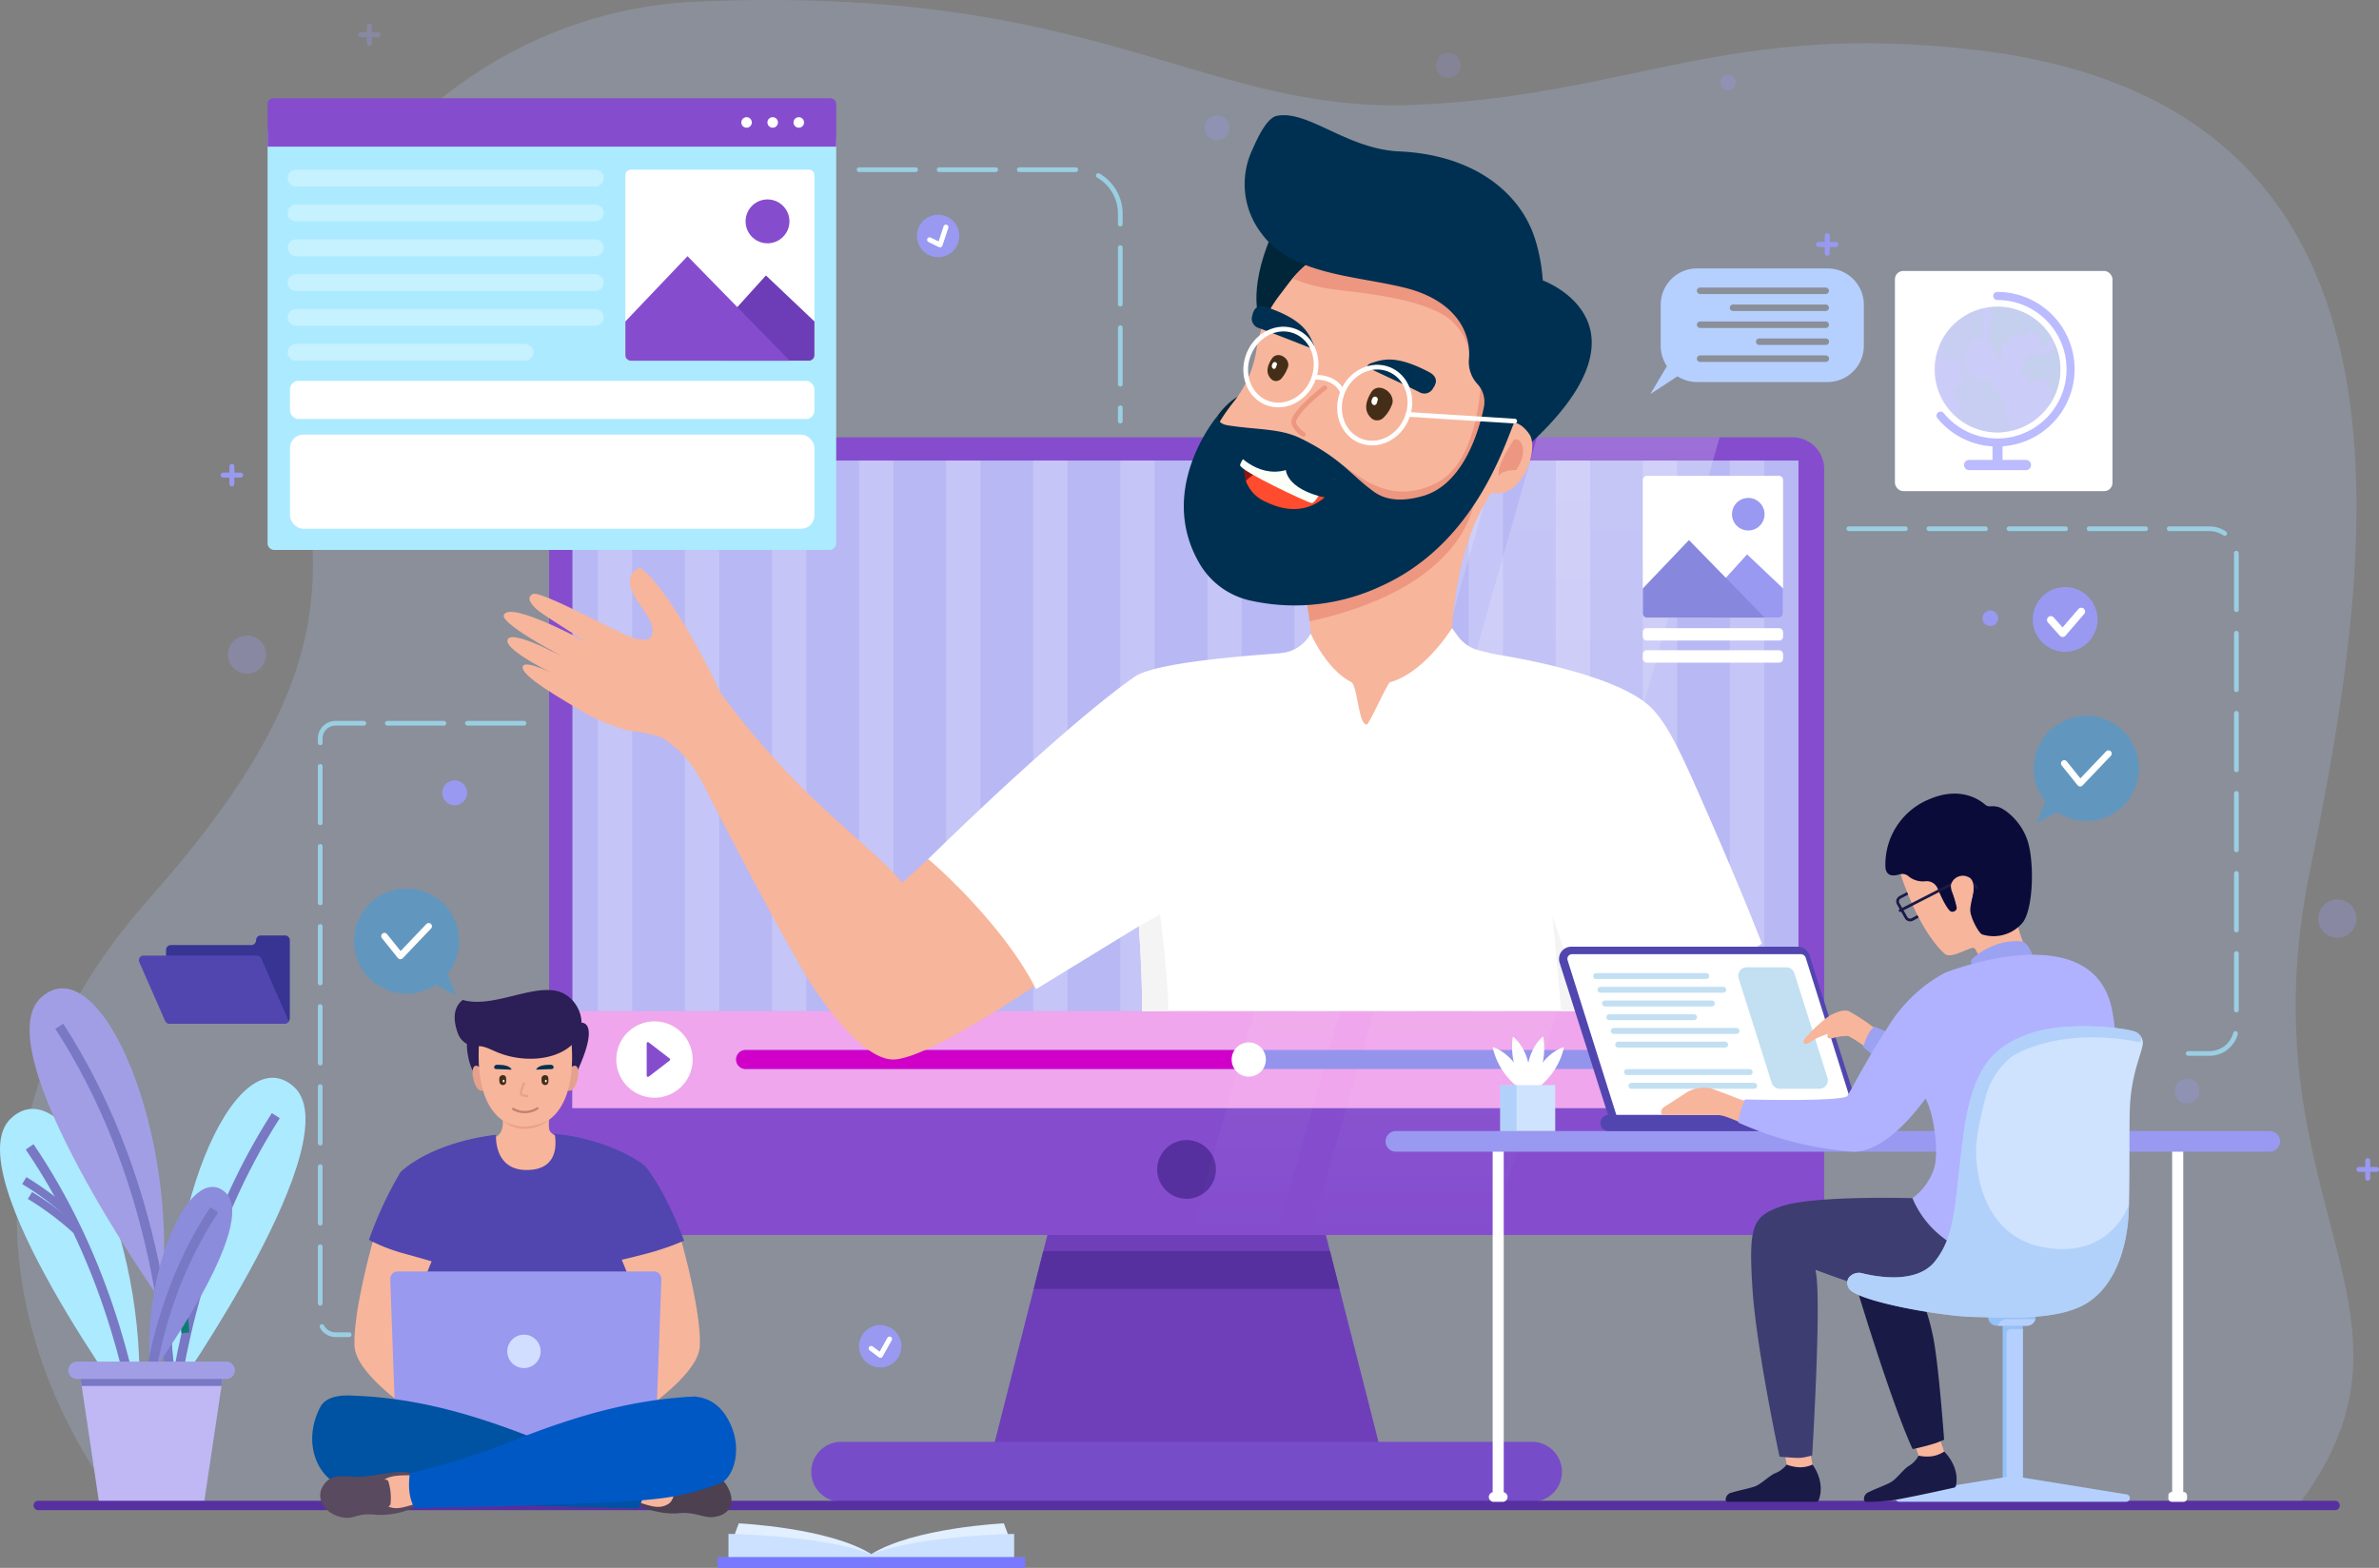 <svg xmlns="http://www.w3.org/2000/svg" xmlns:xlink="http://www.w3.org/1999/xlink" width="505" height="332.875" viewBox="0 0 505 332.875">
  <rect x="0" y="0" width="505" height="332.875" fill="#808080" stroke="none"/>
  <defs>
    <linearGradient id="linear-gradient" x1="0.5" y1="-0.011" x2="0.5" y2="0.996" gradientUnits="objectBoundingBox">
      <stop offset="0" stop-color="#fff"/>
      <stop offset="1" stop-color="#fff" stop-opacity="0"/>
    </linearGradient>
  </defs>
  <g id="Grupo_137306" data-name="Grupo 137306" transform="translate(-810 -3636)">
    <path id="Trazado_198528" data-name="Trazado 198528" d="M89.061,366.84s-52.876-61.625,6.688-128.687c48.012-54.056,32.682-74.96,30.469-111.412-1.873-30.855,33.115-76.477,85.477-78.755,85.824-3.733,107.16,23.848,152.727,21.9s66.175-17.9,119.1-11.617c98.211,11.664,84.974,104.745,70.662,174.32s28.693,93.33-2.255,134.309" transform="translate(746.141 3588.361)" fill="#b5d0ff" opacity="0.2"/>
    <g id="Grupo_136652" data-name="Grupo 136652" transform="translate(926.565 3728.842)">
      <g id="Grupo_136648" data-name="Grupo 136648" transform="translate(55.65 157.209)">
        <path id="Trazado_198529" data-name="Trazado 198529" d="M406.573,416.357H323.629l9.009-35.421,2.042-8.033,3.964-15.556h52.913l3.964,15.556,2.042,8.033Z" transform="translate(-285.426 -357.347)" fill="#6f3fba"/>
        <path id="Trazado_198530" data-name="Trazado 198530" d="M399.713,384.647H334.788l2.042-8.033h60.842Z" transform="translate(-287.575 -361.058)" fill="#5730a0"/>
        <path id="Trazado_198531" data-name="Trazado 198531" d="M429.288,439.517H282.68a6.37,6.37,0,0,1-6.369-6.37h0a6.369,6.369,0,0,1,6.369-6.369H429.288a6.37,6.37,0,0,1,6.37,6.369h0A6.371,6.371,0,0,1,429.288,439.517Z" transform="translate(-276.311 -370.72)" fill="#774cc9"/>
      </g>
      <path id="Trazado_198532" data-name="Trazado 198532" d="M478.043,169.351V325.269a6.723,6.723,0,0,1-6.719,6.72H214.1a6.716,6.716,0,0,1-6.72-6.72V169.351a6.716,6.716,0,0,1,6.72-6.72h257.22A6.722,6.722,0,0,1,478.043,169.351Z" transform="translate(-207.384 -162.631)" fill="#854dce"/>
      <rect id="Rectángulo_41685" data-name="Rectángulo 41685" width="260.257" height="137.446" transform="translate(4.951 4.933)" fill="#b8b8f4"/>
      <g id="Grupo_136649" data-name="Grupo 136649" transform="translate(10.337 4.933)" opacity="0.3">
        <rect id="Rectángulo_41686" data-name="Rectángulo 41686" width="7.297" height="116.891" transform="translate(221.817)" fill="#e3e3ff"/>
        <rect id="Rectángulo_41687" data-name="Rectángulo 41687" width="7.297" height="116.891" transform="translate(240.302)" fill="#e3e3ff"/>
        <rect id="Rectángulo_41688" data-name="Rectángulo 41688" width="7.297" height="116.891" fill="#e3e3ff"/>
        <rect id="Rectángulo_41689" data-name="Rectángulo 41689" width="7.297" height="116.891" transform="translate(18.485)" fill="#e3e3ff"/>
        <rect id="Rectángulo_41690" data-name="Rectángulo 41690" width="7.297" height="116.891" transform="translate(36.969)" fill="#e3e3ff"/>
        <rect id="Rectángulo_41691" data-name="Rectángulo 41691" width="7.297" height="116.891" transform="translate(55.454)" fill="#e3e3ff"/>
        <rect id="Rectángulo_41692" data-name="Rectángulo 41692" width="7.297" height="116.891" transform="translate(73.939)" fill="#e3e3ff"/>
        <rect id="Rectángulo_41693" data-name="Rectángulo 41693" width="7.297" height="116.891" transform="translate(92.424)" fill="#e3e3ff"/>
        <rect id="Rectángulo_41694" data-name="Rectángulo 41694" width="7.297" height="116.891" transform="translate(110.908)" fill="#e3e3ff"/>
        <rect id="Rectángulo_41695" data-name="Rectángulo 41695" width="7.297" height="116.891" transform="translate(129.393)" fill="#e3e3ff"/>
        <rect id="Rectángulo_41696" data-name="Rectángulo 41696" width="7.297" height="116.891" transform="translate(147.878)" fill="#e3e3ff"/>
        <rect id="Rectángulo_41697" data-name="Rectángulo 41697" width="7.297" height="116.891" transform="translate(166.363)" fill="#e3e3ff"/>
        <rect id="Rectángulo_41698" data-name="Rectángulo 41698" width="7.297" height="116.891" transform="translate(184.847)" fill="#e3e3ff"/>
        <rect id="Rectángulo_41699" data-name="Rectángulo 41699" width="7.297" height="116.891" transform="translate(203.332)" fill="#e3e3ff"/>
      </g>
      <rect id="Rectángulo_41700" data-name="Rectángulo 41700" width="260.257" height="20.555" transform="translate(4.951 121.824)" fill="#efa6ec"/>
      <path id="Trazado_198533" data-name="Trazado 198533" d="M373.487,359.9h0a6.258,6.258,0,0,1-6.239-6.24h0a6.258,6.258,0,0,1,6.239-6.24h0a6.259,6.259,0,0,1,6.24,6.24h0A6.259,6.259,0,0,1,373.487,359.9Z" transform="translate(-238.177 -198.224)" fill="#5730a0"/>
      <path id="Trazado_198534" data-name="Trazado 198534" d="M394.325,331.865H376.044l48.078-169.233H442.4Z" transform="translate(-239.871 -162.631)" opacity="0.2" fill="url(#linear-gradient)"/>
      <path id="Trazado_198535" data-name="Trazado 198535" d="M446.322,331.865H407.537l48.078-169.233H494.4Z" transform="translate(-245.938 -162.631)" opacity="0.2" fill="url(#linear-gradient)"/>
      <g id="Grupo_136650" data-name="Grupo 136650" transform="translate(39.686 128.468)">
        <path id="Trazado_198536" data-name="Trazado 198536" d="M472.078,327.778H258.556a2.018,2.018,0,1,1,0-4.037H472.078a2.018,2.018,0,0,1,0,4.037Z" transform="translate(-256.538 -322.132)" fill="#9494ed"/>
        <path id="Trazado_198537" data-name="Trazado 198537" d="M365.318,323.746v4.037H258.558a2.018,2.018,0,1,1,0-4.037Z" transform="translate(-256.538 -322.133)" fill="#d100c9"/>
        <circle id="Elipse_4924" data-name="Elipse 4924" cx="3.633" cy="3.633" r="3.633" transform="translate(105.198)" fill="#fff"/>
      </g>
      <g id="Grupo_136651" data-name="Grupo 136651" transform="translate(12.611 122.348)">
        <circle id="Elipse_4925" data-name="Elipse 4925" cx="8.107" cy="8.107" r="8.107" transform="translate(0 15.781) rotate(-76.718)" fill="#fff"/>
        <path id="Trazado_198538" data-name="Trazado 198538" d="M233.466,321.73l4.445,3.425a.268.268,0,0,1,0,.426L233.466,329a.269.269,0,0,1-.433-.212v-6.849A.269.269,0,0,1,233.466,321.73Z" transform="translate(-224.935 -315.614)" fill="#854dce"/>
      </g>
    </g>
    <g id="Grupo_136658" data-name="Grupo 136658" transform="translate(810 3845.834)">
      <g id="Grupo_136653" data-name="Grupo 136653" transform="translate(0 25.589)">
        <path id="Trazado_198539" data-name="Trazado 198539" d="M92.2,405.237S53.13,352.454,65.391,341.18,95.571,369.616,92.2,405.237Z" transform="translate(-63.009 -339.229)" fill="#aceaff"/>
        <path id="Trazado_198540" data-name="Trazado 198540" d="M70.8,349.212c15.093,22.251,21.489,46.666,24.183,65.814" transform="translate(-64.509 -341.152)" fill="none" stroke="#7878c4" stroke-miterlimit="10" stroke-width="2"/>
        <path id="Trazado_198541" data-name="Trazado 198541" d="M69.392,358.081a62.431,62.431,0,0,1,9.764,7.291" transform="translate(-64.239 -342.86)" fill="none" stroke="#7878c4" stroke-miterlimit="10" stroke-width="1.718"/>
        <path id="Trazado_198542" data-name="Trazado 198542" d="M70.891,362a62.427,62.427,0,0,1,9.764,7.291" transform="translate(-64.528 -343.614)" fill="none" stroke="#7878c4" stroke-miterlimit="10" stroke-width="1.718"/>
      </g>
      <g id="Grupo_136654" data-name="Grupo 136654" transform="translate(35.662 18.98)">
        <path id="Trazado_198543" data-name="Trazado 198543" d="M108.887,397.616s37.672-53.793,25.118-64.74S104.584,362.1,108.887,397.616Z" transform="translate(-107.377 -331.043)" fill="#aceaff"/>
        <path id="Trazado_198544" data-name="Trazado 198544" d="M130.065,341.005c-15.607,24.364-21.08,50.969-22.885,70.721" transform="translate(-107.18 -332.962)" fill="none" stroke="#7878c4" stroke-miterlimit="10" stroke-width="2"/>
        <path id="Trazado_198545" data-name="Trazado 198545" d="M110.709,381.593c.145,4.961.465,9.454.84,13.344" transform="translate(-107.86 -340.78)" fill="none" stroke="#0e7c74" stroke-miterlimit="10" stroke-width="1.718"/>
      </g>
      <g id="Grupo_136655" data-name="Grupo 136655" transform="translate(6.287)">
        <path id="Trazado_198546" data-name="Trazado 198546" d="M98.736,374.014s-37.914-53.623-25.41-64.626S102.879,338.475,98.736,374.014Z" transform="translate(-70.797 -307.534)" fill="#a29ee5"/>
        <path id="Trazado_198547" data-name="Trazado 198547" d="M78.6,317.5c19.9,30.764,23.57,65.194,24.052,84.764" transform="translate(-72.3 -309.454)" fill="none" stroke="#7878c4" stroke-miterlimit="10" stroke-width="2"/>
      </g>
      <g id="Grupo_136656" data-name="Grupo 136656" transform="translate(30.28 42.153)">
        <path id="Trazado_198548" data-name="Trazado 198548" d="M102.515,399.713s23.332-32.066,15.873-38.812S100.305,378.22,102.515,399.713Z" transform="translate(-100.842 -359.744)" fill="#8c8cdd"/>
        <path id="Trazado_198549" data-name="Trazado 198549" d="M115.731,365.769c-12.27,18.411-14.766,39.17-15.217,50.983" transform="translate(-100.514 -360.905)" fill="none" stroke="#7878c4" stroke-miterlimit="10" stroke-width="2"/>
      </g>
      <g id="Grupo_136657" data-name="Grupo 136657" transform="translate(14.494 79.248)">
        <path id="Trazado_198550" data-name="Trazado 198550" d="M114.6,407.334l-.184,1.226-.386,2.605-3.727,25.015H88.074l-3.727-25.015-.386-2.605-.184-1.226Z" transform="translate(-81.503 -406.006)" fill="#bfb8f4"/>
        <path id="Trazado_198551" data-name="Trazado 198551" d="M114.463,408.853l-.386,2.605H84.391L84,408.853Z" transform="translate(-81.547 -406.298)" fill="#7878c4"/>
        <path id="Trazado_198552" data-name="Trazado 198552" d="M114.494,409.367H82.8a1.839,1.839,0,0,1-1.839-1.839h0a1.839,1.839,0,0,1,1.839-1.839h31.694a1.839,1.839,0,0,1,1.838,1.839h0A1.839,1.839,0,0,1,114.494,409.367Z" transform="translate(-80.961 -405.689)" fill="#a29ee5"/>
      </g>
    </g>
    <g id="Grupo_136659" data-name="Grupo 136659" transform="translate(839.479 3834.599)">
      <path id="Trazado_198553" data-name="Trazado 198553" d="M132.937,294.641V311.18a1.119,1.119,0,0,1-.217.669,1.143,1.143,0,0,1-.949.5h-24.3a1.192,1.192,0,0,1-.8-.316V296.676a1.019,1.019,0,0,1,1.021-1.013h17.073a1.019,1.019,0,0,0,1.012-1.021,1.019,1.019,0,0,1,1.013-1.022h5.127A1.027,1.027,0,0,1,132.937,294.641Z" transform="translate(-100.898 -293.619)" fill="#383493"/>
      <path id="Trazado_198554" data-name="Trazado 198554" d="M131.343,312.87a1.143,1.143,0,0,1-.949.5H106.1a1.191,1.191,0,0,1-.8-.316,1.132,1.132,0,0,1-.245-.344.362.362,0,0,1-.036-.082L99.6,300.282a.976.976,0,0,1,.9-1.365h24.09a.972.972,0,0,1,.895.579l5.064,11.556Z" transform="translate(-99.521 -294.639)" fill="#5146af"/>
    </g>
    <path id="Trazado_200185" data-name="Trazado 200185" d="M0,0H487.561" transform="translate(818.114 3955.619)" fill="none" stroke="#5730a0" stroke-linecap="round" stroke-width="2"/>
    <g id="Grupo_136663" data-name="Grupo 136663" transform="translate(866.801 3656.859)">
      <path id="Rectángulo_41701" data-name="Rectángulo 41701" d="M4.484,0H114.058a6.647,6.647,0,0,1,6.647,6.647V91.4a1.432,1.432,0,0,1-1.432,1.432H1.432A1.432,1.432,0,0,1,0,91.4V4.484A4.484,4.484,0,0,1,4.484,0Z" transform="translate(0 3.068)" fill="#aceaff"/>
      <rect id="Rectángulo_41702" data-name="Rectángulo 41702" width="111.331" height="19.987" rx="2.827" transform="translate(4.754 71.411)" fill="#fff"/>
      <rect id="Rectángulo_41703" data-name="Rectángulo 41703" width="111.331" height="8.107" rx="1.801" transform="translate(4.754 59.998)" fill="#fff"/>
      <g id="Grupo_136660" data-name="Grupo 136660" transform="translate(4.261 15.163)">
        <path id="Trazado_198555" data-name="Trazado 198555" d="M203.952,95.834H140.428a1.789,1.789,0,0,1-1.789-1.789h0a1.789,1.789,0,0,1,1.789-1.789h63.524a1.789,1.789,0,0,1,1.789,1.789h0A1.789,1.789,0,0,1,203.952,95.834Z" transform="translate(-138.639 -92.256)" fill="#fff" opacity="0.31"/>
        <path id="Trazado_198556" data-name="Trazado 198556" d="M203.952,104.993H140.429a1.789,1.789,0,0,1-1.79-1.788h0a1.789,1.789,0,0,1,1.79-1.79h63.523a1.789,1.789,0,0,1,1.789,1.79h0A1.789,1.789,0,0,1,203.952,104.993Z" transform="translate(-138.639 -94.02)" fill="#fff" opacity="0.31"/>
        <path id="Trazado_198557" data-name="Trazado 198557" d="M203.952,114.153H140.429a1.789,1.789,0,0,1-1.79-1.789h0a1.79,1.79,0,0,1,1.79-1.789h63.523a1.789,1.789,0,0,1,1.789,1.789h0A1.789,1.789,0,0,1,203.952,114.153Z" transform="translate(-138.639 -95.785)" fill="#fff" opacity="0.31"/>
        <path id="Trazado_198558" data-name="Trazado 198558" d="M203.952,123.312H140.429a1.789,1.789,0,0,1-1.79-1.788h0a1.789,1.789,0,0,1,1.79-1.79h63.523a1.789,1.789,0,0,1,1.789,1.79h0A1.789,1.789,0,0,1,203.952,123.312Z" transform="translate(-138.639 -97.549)" fill="#fff" opacity="0.31"/>
        <path id="Trazado_198559" data-name="Trazado 198559" d="M203.952,132.472H140.429a1.789,1.789,0,0,1-1.79-1.789h0a1.789,1.789,0,0,1,1.79-1.789h63.523a1.789,1.789,0,0,1,1.789,1.789h0A1.789,1.789,0,0,1,203.952,132.472Z" transform="translate(-138.639 -99.313)" fill="#fff" opacity="0.31"/>
        <path id="Trazado_198560" data-name="Trazado 198560" d="M189.029,141.634h-48.6a1.789,1.789,0,0,1-1.79-1.789h0a1.789,1.789,0,0,1,1.79-1.789h48.6a1.79,1.79,0,0,1,1.789,1.789h0A1.79,1.79,0,0,1,189.029,141.634Z" transform="translate(-138.639 -101.078)" fill="#fff" opacity="0.31"/>
      </g>
      <path id="Trazado_198561" data-name="Trazado 198561" d="M252.844,73.475H134.585a1.224,1.224,0,0,0-1.223,1.223v9.056H254.068V74.7A1.224,1.224,0,0,0,252.844,73.475Z" transform="translate(-133.362 -73.475)" fill="#854dce"/>
      <g id="Grupo_136661" data-name="Grupo 136661" transform="translate(100.563 4.024)">
        <path id="Trazado_198562" data-name="Trazado 198562" d="M260.148,79.575a1.115,1.115,0,1,1-1.116-1.116A1.115,1.115,0,0,1,260.148,79.575Z" transform="translate(-257.917 -78.459)" fill="#fff"/>
        <path id="Trazado_198563" data-name="Trazado 198563" d="M267.012,79.575a1.115,1.115,0,1,1-1.115-1.116A1.115,1.115,0,0,1,267.012,79.575Z" transform="translate(-259.239 -78.459)" fill="#fff"/>
        <path id="Trazado_198564" data-name="Trazado 198564" d="M273.876,79.575a1.115,1.115,0,1,1-1.115-1.116A1.115,1.115,0,0,1,273.876,79.575Z" transform="translate(-260.561 -78.459)" fill="#fff"/>
      </g>
      <g id="Grupo_136662" data-name="Grupo 136662" transform="translate(75.944 15.167)">
        <path id="Trazado_198565" data-name="Trazado 198565" d="M267.565,93.415v38.229a1.168,1.168,0,0,1-1.169,1.168H228.579a1.165,1.165,0,0,1-1.155-1.168V93.415a1.162,1.162,0,0,1,1.155-1.155H266.4A1.165,1.165,0,0,1,267.565,93.415Z" transform="translate(-227.424 -92.26)" fill="#fff"/>
        <path id="Trazado_198566" data-name="Trazado 198566" d="M272.388,129.838V137a1.168,1.168,0,0,1-1.169,1.168H252.462l.8-8.333,8.829-9.764Z" transform="translate(-232.247 -97.618)" fill="#6c3db7"/>
        <path id="Trazado_198567" data-name="Trazado 198567" d="M262.312,137.195H228.579a1.165,1.165,0,0,1-1.155-1.168v-7.165l13.2-13.855Z" transform="translate(-227.424 -96.642)" fill="#854dce"/>
        <path id="Trazado_198568" data-name="Trazado 198568" d="M268.345,104.737a4.654,4.654,0,1,1-4.654-4.654A4.654,4.654,0,0,1,268.345,104.737Z" transform="translate(-233.513 -93.767)" fill="#854dce"/>
      </g>
    </g>
    <g id="Grupo_136671" data-name="Grupo 136671" transform="translate(916.929 3660.454)">
      <path id="Trazado_198569" data-name="Trazado 198569" d="M323.549,282.652,310.93,261l-20.063,1.58-5.472,4.99c-.7-.816-.548-.63-1.1-1.246-4.233-4.74-14.141-12.622-22-20.733a190.955,190.955,0,0,1-15.6-18.428l-1.587.792c.006-.845.011-1.385.011-1.385l-7.061-9.446-8.557-.556-6.353,7.726.327,4.131s.1,6.366,5.076,7.01c1.494.193,5.267.913,6.457,1.726a24.715,24.715,0,0,1,7.976,9.24c5.607,10.993,13.784,26.677,21.46,40.116a16.045,16.045,0,0,0,.88,1.441c2.671,4.257,10.948,16.563,17.715,17.144C291.233,305.8,323.549,282.652,323.549,282.652Z" transform="translate(-200.786 -104.632)" fill="#f7b59c"/>
      <g id="Grupo_136670" data-name="Grupo 136670" transform="translate(144.361)">
        <path id="Trazado_198570" data-name="Trazado 198570" d="M383.085,155.79s2.7-4.025,6.4-4.984-4.068,8.618-4.068,8.618a9.092,9.092,0,0,1-2.334.773C382.845,160.042,383.085,155.79,383.085,155.79Z" transform="translate(-375.932 -91.952)" fill="#01263a"/>
        <path id="Trazado_198571" data-name="Trazado 198571" d="M466.307,121.383s26.436,9.489-5.036,36.763l-4.737-1.442Z" transform="translate(-390.101 -86.298)" fill="#003051"/>
        <path id="Trazado_198572" data-name="Trazado 198572" d="M385.844,210.646a51.462,51.462,0,0,0,29.467,17.824c29.28-.556,34.273-16.689,34.273-16.689L433.23,208.15s-.494-21.353,8.576-34.526c6.8,1.31,9.981-9.411,8.114-12.29-2.025-3.124-4.3-2.712-4.3-2.712-1.927,2.093-3.68,7.019-4.545,9.45l-40.8,21.1a23.18,23.18,0,0,1,1.1,2.933,47.391,47.391,0,0,1,1.821,8.823,60.029,60.029,0,0,1,.354,8.016Zm52.321-37.92c.865-1.474,1.8-2.965,2.842-4.466-.363,1.038-.635,1.977-.832,2.743C439.021,171.976,438.189,172.7,438.165,172.726Z" transform="translate(-376.485 -93.467)" fill="#f7b59c"/>
        <path id="Trazado_198573" data-name="Trazado 198573" d="M405.078,196.035a47.4,47.4,0,0,1,1.821,8.823c33.974-7.447,34.946-25.835,34.946-25.835L424.4,186.1Z" transform="translate(-380.189 -97.4)" fill="#ed9780"/>
        <path id="Trazado_198574" data-name="Trazado 198574" d="M397.438,107.183s-7.4,13.756-2.3,22.818l11.777-15.266" transform="translate(-377.929 -83.562)" fill="#01263a"/>
        <path id="Trazado_198575" data-name="Trazado 198575" d="M381.461,177.513c7.828,12.363,36.522,12.08,49.982-5.632s15.658-38.032,8.926-50.525c-3.743-6.943-12.693-10.958-21.49-11.607a23.922,23.922,0,0,0-7,.519A25.536,25.536,0,0,0,398,118.71c-.33.389-.637.779-.944,1.18l-2.067,2.728c-.271.354-.519.708-.767,1.086a23.516,23.516,0,0,0-2.987,6.27,22.766,22.766,0,0,0-.839,3.554,23.652,23.652,0,0,1-4.818,11.3C379.678,152.1,373.645,165.162,381.461,177.513Z" transform="translate(-374.924 -84.044)" fill="#f7b59c"/>
        <path id="Trazado_198576" data-name="Trazado 198576" d="M402.833,118.848a34.525,34.525,0,0,0,9.119,2.372c6.846.824,20.645,2.192,25.275,7.225a12.836,12.836,0,0,1,3.089,5.709c1.137,3.955-2.57-13.444-2.57-13.444L416.714,110.4A25.544,25.544,0,0,0,402.833,118.848Z" transform="translate(-379.757 -84.183)" fill="#ed9780"/>
        <path id="Trazado_198577" data-name="Trazado 198577" d="M444.489,146.641s-.066,17.915-9.54,22.652-15.961-1.1-20.287-4.2c-2.488-1.779-3.364,2.781-3.364,2.781s4.944,8.212,7.415,8.212,12.426-.137,13.18-.618,6.453-3.227,6.453-3.227,3.913-6.688,4.188-7.395,4.737-8.326,4.531-9.287-.137-7.277-.137-7.277Z" transform="translate(-381.388 -91.163)" fill="#ed9780"/>
        <path id="Trazado_198578" data-name="Trazado 198578" d="M394.025,78.062c-2.233.434-4.255,5.019-5.166,7.074a17.144,17.144,0,0,0,1.88,17.887c6.453,8.942,20.39,8.959,30.79,11.637,9.244,2.379,13.851,8.338,13.243,15.127a6.894,6.894,0,0,0,1.718,5.107l.2.226a5.578,5.578,0,0,1,1.263,4.772c-1.085,5.369-4.477,16.379-12.817,18.842-7.208,2.128-10.165-.579-11.355-1.485-4.194-3.192-6.563-6.727-14.748-10.719-4.257-2.076-8.838-1.788-14.808-2.66-1.111-.162-2.647-.308-2.819-2.106,0,0-13.031,15.289-3.914,31.183a16.659,16.659,0,0,0,10.552,7.953,43.164,43.164,0,0,0,28.135-3.012c19.359-8.754,25.744-28.731,28.319-35.013s9.268-23.2,4.275-38.788c-3.081-9.618-12.838-17.75-28.784-18.467C408.878,85.122,400.642,76.774,394.025,78.062Z" transform="translate(-374.252 -77.927)" fill="#003051"/>
        <path id="Trazado_198579" data-name="Trazado 198579" d="M409.734,172.9a9.369,9.369,0,0,1-.824,1.235c-1.746,2.282-6.336,6.591-14.161,2.785a7.818,7.818,0,0,1-4.276-4.432,9.7,9.7,0,0,1,.585-6.863,61.51,61.51,0,0,0,6.846,3.757,34.827,34.827,0,0,0,11.385,3.485C409.438,172.884,409.587,172.892,409.734,172.9Z" transform="translate(-377.297 -94.82)" fill="#8d1612"/>
        <path id="Trazado_198580" data-name="Trazado 198580" d="M409.595,173.072l-.207.692-.379,1.268c-1.746,2.282-6.336,6.591-14.161,2.785a7.818,7.818,0,0,1-4.276-4.432,10.236,10.236,0,0,1,6.451-3.106h5.256Z" transform="translate(-377.395 -95.716)" fill="#ff4c2f"/>
        <path id="Trazado_198581" data-name="Trazado 198581" d="M391.257,165.626s-2.19,2.727-2.2,3.506c-.008,1.21,14.417,7.983,15.189,8.034s2.115-2.727,2.115-2.727l-5.844-3.481" transform="translate(-377.104 -94.82)" fill="#fafff7"/>
        <path id="Trazado_198582" data-name="Trazado 198582" d="M392.553,129.179c-.342.767-.066.052-.377,1.137a2.085,2.085,0,0,0,1.489,2.5c2.7.966,10.9,4.209,10.9,4.209.857.5.869-.425.6-.98-1.076-2.255-2.157-5.057-9.919-7.687C394.16,127.994,393.021,128.129,392.553,129.179Z" transform="translate(-377.689 -87.606)" fill="#003051"/>
        <path id="Trazado_198583" data-name="Trazado 198583" d="M436.93,147.393c-.321.776.009.085-.565,1.056a2.086,2.086,0,0,1-2.842.643c-2.561-1.3-10.552-5.015-10.552-5.015-.949-.28-.289-.923.3-1.113,2.377-.769,5.154-1.913,12.4,1.911C436.684,145.412,437.37,146.332,436.93,147.393Z" transform="translate(-383.544 -90.304)" fill="#003051"/>
        <path id="Trazado_198584" data-name="Trazado 198584" d="M387.659,165.739s4.545,5.78,10.856,4.016c0,0,.06,4.726,10.666,6.277l.927-3.7s-6.826-3.639-7.274-3.364-6.936-1.733-8.172-1.964-5.457-3.527-5.457-3.527Z" transform="translate(-376.834 -94.405)" fill="#003051"/>
        <path id="Trazado_198585" data-name="Trazado 198585" d="M460.324,163.181s-3.85,5.486-3.259,7.878c0,0,.147-1.389,3.69-1.368,0,0,2.29-3.191,1.138-5.569A1.432,1.432,0,0,0,460.324,163.181Z" transform="translate(-390.191 -94.345)" fill="#ed9780"/>
        <g id="Grupo_136666" data-name="Grupo 136666" transform="translate(38.718 57.862)">
          <g id="Grupo_136664" data-name="Grupo 136664">
            <path id="Trazado_198586" data-name="Trazado 198586" d="M423.272,150.568c-1.209,1.971-1.715,4.119.263,5.685a1.9,1.9,0,0,0,2.281-.235,7.377,7.377,0,0,0,1.735-2.541c1.352-2.564-2.735-5.425-4.279-2.909Z" transform="translate(-422.206 -149.594)" fill="#452e17"/>
          </g>
          <g id="Grupo_136665" data-name="Grupo 136665" transform="translate(1.117 1.838)">
            <path id="Trazado_198587" data-name="Trazado 198587" d="M423.869,152.154c-.317.518-.451,1.081.069,1.492a.5.5,0,0,0,.6-.062c.264-.253.195-.514.35-.809a.6.6,0,0,0-1.017-.621Z" transform="translate(-423.589 -151.87)" fill="#fff"/>
          </g>
        </g>
        <g id="Grupo_136669" data-name="Grupo 136669" transform="translate(17.771 50.931)">
          <g id="Grupo_136667" data-name="Grupo 136667">
            <path id="Trazado_198588" data-name="Trazado 198588" d="M397.173,141.783c-1,1.528-1.446,3.213.08,4.493a1.5,1.5,0,0,0,1.806-.135,6.55,6.55,0,0,0,1.379-2.2c1.125-1.993-1.99-4.108-3.265-2.157Z" transform="translate(-396.262 -141.008)" fill="#452e17"/>
          </g>
          <g id="Grupo_136668" data-name="Grupo 136668" transform="translate(0.908 1.475)">
            <path id="Trazado_198589" data-name="Trazado 198589" d="M397.625,143.049c-.262.4-.379.842.021,1.178a.392.392,0,0,0,.474-.036c.214-.193.165-.4.295-.63a.471.471,0,0,0-.79-.513Z" transform="translate(-397.386 -142.835)" fill="#fff"/>
          </g>
        </g>
      </g>
      <path id="Trazado_198590" data-name="Trazado 198590" d="M241.642,223.833s-10.125-21.742-17.188-26.863c0,0-2.486.389-2.2,3.41s4.578,6.728,4.771,9.555-1.707,2.435-4.046,1.9-19.635-10.163-21.341-9.32c-1.739.858.048,2.656,1.265,3.631s10.45,6.78,10.45,6.78-16.634-9.128-17.879-5.954c-.807,2.058,14.66,10,14.66,10s-13.287-7.443-13.894-4.682c-.518,2.357,10.738,7.638,10.738,7.638s-6.956-3.641-7.48-2.043c-.664,2.026,9,7.274,11.8,9.1s9.622,4.757,12.327,4.686,4.7-.339,6.189,1.172" transform="translate(-195.449 -100.857)" fill="#f7b59c"/>
      <path id="Trazado_198591" data-name="Trazado 198591" d="M448.36,273.442l5.587,20.677H352.467c.008-5.345-.283-11.723-.7-18.021l-21.832,13.37c-7.137-14.145-22.7-27.6-22.913-27.612,15.155-14.869,33.737-31.708,43.862-38.732,4.844-3.367,28.116-4.721,31.136-5.019a8.008,8.008,0,0,0,6.225-4.142s3.238,7.525,8.518,10.246c1.437.589,1.566,9.123,3.359,9.075.533-.016,4.457-8.93,4.965-9.01,0,0,6.249-1.058,13.152-11.457l1.235,1.687a7.96,7.96,0,0,0,4.61,3.06,115.61,115.61,0,0,1,16.018,5.006c8.7,3.512,18.287,20.217,18.287,20.217l2.156,30.656-12.789-.581Z" transform="translate(-216.94 -103.909)" fill="#fff"/>
      <path id="Trazado_198592" data-name="Trazado 198592" d="M470.512,281.4l2.413,25.931h12.514l-2.22-16.9Z" transform="translate(-248.432 -117.121)" fill="#f4f4f4"/>
      <path id="Trazado_198593" data-name="Trazado 198593" d="M510.072,276.336l11.3,30.021H487.668l-5.584-12.191" transform="translate(-250.661 -116.145)" fill="#f7b59c"/>
      <path id="Trazado_198594" data-name="Trazado 198594" d="M455.607,219.6s25.834,3.737,33.557,11.428c3.85,3.833,7.006,11.18,11.839,22.2,7.906,18.031,11.633,27.852,11.633,27.852s-19.556,13.593-39.151,9.556l-9.6-27.653Z" transform="translate(-245.561 -105.216)" fill="#fff"/>
      <ellipse id="Elipse_4926" data-name="Elipse 4926" cx="8.168" cy="7.353" rx="8.168" ry="7.353" transform="translate(155.094 58.286) rotate(-67.998)" fill="none" stroke="#fff" stroke-miterlimit="10" stroke-width="1"/>
      <ellipse id="Elipse_4927" data-name="Elipse 4927" cx="8.168" cy="7.353" rx="8.168" ry="7.353" transform="translate(175.005 66.369) rotate(-67.999)" fill="none" stroke="#fff" stroke-miterlimit="10" stroke-width="1"/>
      <path id="Trazado_198595" data-name="Trazado 198595" d="M408.473,146.867s4.405-.471,6.074,3.131" transform="translate(-236.482 -91.202)" fill="none" stroke="#fff" stroke-miterlimit="10" stroke-width="1"/>
      <line id="Línea_435" data-name="Línea 435" x2="22.629" y2="1.425" transform="translate(191.975 63.524)" fill="none" stroke="#fff" stroke-linecap="round" stroke-miterlimit="10" stroke-width="1"/>
      <path id="Trazado_198596" data-name="Trazado 198596" d="M368.681,308.618h-5.539c.008-5.345-.283-11.723-.7-18.021l4.489-2.511S368.81,302.918,368.681,308.618Z" transform="translate(-227.615 -118.408)" fill="#f4f4f4"/>
      <path id="Trazado_198597" data-name="Trazado 198597" d="M409.73,149.594s-5.892,4.558-6.532,6.943c-.376,1.406,1.985,2.964,1.985,2.964" transform="translate(-235.458 -91.732)" fill="none" stroke="#ed9780" stroke-linecap="round" stroke-miterlimit="10" stroke-width="1"/>
    </g>
    <g id="Grupo_136680" data-name="Grupo 136680" transform="translate(876.274 3846.183)">
      <path id="Trazado_198598" data-name="Trazado 198598" d="M206.8,345.269s2.419,8.435-6.652,8.431a7.394,7.394,0,0,1-3.295-.788c-3.348-1.612-4.128-7.237-4.128-7.237,2.835-.726,1.84-4.822,1.84-4.822l10.076.231s-.5,2.634.237,3.386C206.166,345.782,206.8,345.269,206.8,345.269Z" transform="translate(-154.27 -314.301)" fill="#f7b59c"/>
      <path id="Trazado_198599" data-name="Trazado 198599" d="M186.994,345.987s-.568,7.48,6.474,7.48c6.37,0,6.448-4.955,5.977-7.685,7.274.648,15.23,3.586,19.294,6.921,4.82,6.235,8.165,15.773,8.165,15.773a38.156,38.156,0,0,1-4.522,1.737,18.752,18.752,0,0,0-4.123,1.8l-2.85,38.5H170.849l-.76-38.526s-2.928-.7-5.3-1.478a15.2,15.2,0,0,1-4.762-2.247,80.545,80.545,0,0,1,6.709-14.383C170.835,350.1,178.493,346.98,186.994,345.987Z" transform="translate(-147.972 -315.251)" fill="#5146af"/>
      <path id="Trazado_198600" data-name="Trazado 198600" d="M160.083,374.175s-4.249,15.03-3.858,22.21,17.363,17.233,17.363,17.233l2.219-7.572s-7.049-3-8.094-8.486,4.874-19.236,4.874-19.236-2.615-.766-6.189-1.746A37.064,37.064,0,0,1,160.083,374.175Z" transform="translate(-147.234 -320.719)" fill="#f7b59c"/>
      <path id="Trazado_198601" data-name="Trazado 198601" d="M238.467,374.175s4.25,15.03,3.858,22.21-17.363,17.233-17.363,17.233l-2.219-7.572s7.05-3,8.094-8.486-5.082-19.567-5.082-19.567,2.823-.635,6.4-1.615A50.789,50.789,0,0,0,238.467,374.175Z" transform="translate(-160.051 -320.719)" fill="#f7b59c"/>
      <path id="Trazado_198602" data-name="Trazado 198602" d="M221.921,418.113H166.86l-1.249-34.5a1.58,1.58,0,0,1,1.578-1.637h54.4a1.58,1.58,0,0,1,1.579,1.637Z" transform="translate(-149.046 -322.222)" fill="#9999ef"/>
      <g id="Grupo_136672" data-name="Grupo 136672" transform="translate(0 86.086)">
        <path id="Trazado_198603" data-name="Trazado 198603" d="M229.786,436.162a5.364,5.364,0,0,1,3.9-1.458c1.767-.048,6.773,1.083,9.161,1.044s4.873-.563,6.242,1.476c2.325,3.458,1.321,6.577-2.595,7.046-2.129.255-3.888-1.151-7.271-.816-3.278.325-8.391-.77-9.88-3.112" transform="translate(-161.322 -418.464)" fill="#4c4051"/>
        <path id="Trazado_198604" data-name="Trazado 198604" d="M223.413,434.515a25.446,25.446,0,0,0,4.392.849c1.752.094,5.683-.342,7.459.774,1.923,1.21,1.211,4.489-.008,5.263-1.968,1.25-3.56.6-7.161-.531a22.5,22.5,0,0,0-7.828-.7" transform="translate(-159.574 -418.428)" fill="#f7b59c"/>
        <path id="Trazado_198605" data-name="Trazado 198605" d="M214.3,438.538s-40.824-.736-51.7-2.168a51.4,51.4,0,0,1-12.448-3.052c-4.892-2.913-6.683-9.852-3.355-16.244,1.553-2.982,6.337-2.448,7-2.448.17,0,.258.01.258.01,13.234.517,25.294,3.9,38.925,9.346a157.4,157.4,0,0,0,22.381,7.168C216.077,436.361,214.3,438.538,214.3,438.538Z" transform="translate(-145.095 -414.59)" fill="#0052a3"/>
        <path id="Trazado_198606" data-name="Trazado 198606" d="M242.538,438.648s-1.082-.6-1.442.047a9.518,9.518,0,0,0-.369,3.83c.338.763,1.924.489,1.924.489l1.294-3.49Z" transform="translate(-163.502 -419.175)" fill="#4c4051"/>
      </g>
      <g id="Grupo_136673" data-name="Grupo 136673" transform="translate(1.7 86.312)">
        <path id="Trazado_198607" data-name="Trazado 198607" d="M168.512,436.216a5.57,5.57,0,0,0-4.043-1.529c-1.837-.057-7.039,1.1-9.519,1.05s-4.919-.588-6.5,1.079c-2.98,3.138-.207,7.077,3.858,7.58,2.211.273,2.864-1,6.377-.641,3.4.35,8.718-.768,10.273-3.195" transform="translate(-147.2 -418.687)" fill="#594a5f"/>
        <path id="Trazado_198608" data-name="Trazado 198608" d="M176.318,434.531a26.476,26.476,0,0,1-4.564.865c-1.821.091-5.9-.377-7.75.776-2,1.249-1.275,4.657-.012,5.466,2.04,1.3,3.7.64,7.44-.525a23.372,23.372,0,0,1,8.132-.7" transform="translate(-150.197 -418.657)" fill="#f7b59c"/>
        <path id="Trazado_198609" data-name="Trazado 198609" d="M236.65,433.233l-.01.01a50.125,50.125,0,0,1-13.154,3.3c-10.887,1.392-51.721,1.979-51.721,1.979s-1.769-2.2-1.033-7.4a156.883,156.883,0,0,0,22.41-7.079c13.343-5.259,25.185-8.59,38.06-9.177,2.52.25,5.434,1.362,7.492,5.677C241.437,426.254,239.314,432.229,236.65,433.233Z" transform="translate(-151.698 -414.87)" fill="#0058c4"/>
        <path id="Trazado_198610" data-name="Trazado 198610" d="M162.408,437.02s1.383-.764,1.839.066a12.14,12.14,0,0,1,.452,4.886c-.434.971-2.455.615-2.455.615l-1.634-4.457Z" transform="translate(-149.783 -419.075)" fill="#594a5f"/>
      </g>
      <path id="Trazado_198611" data-name="Trazado 198611" d="M214.912,316.573s3.782-.384-.506,9.411c-1.616,3.692-2.192,3.448-2.219,3.626a3.535,3.535,0,0,1-1.449-1.848c0-.622.062-5.468.124-5.717S214.912,316.573,214.912,316.573Z" transform="translate(-157.739 -309.624)" fill="#2c1e56"/>
      <path id="Trazado_198612" data-name="Trazado 198612" d="M187.8,319.339s-2.927-.815-1.746,5.026a11.5,11.5,0,0,0,2.907,5.77,3.535,3.535,0,0,0,1.449-1.848c0-.622-.062-5.468-.124-5.717S187.8,319.339,187.8,319.339Z" transform="translate(-152.931 -310.149)" fill="#2c1e56"/>
      <path id="Trazado_198613" data-name="Trazado 198613" d="M188.888,328.3s-1.242-1.2-1.591.4.949,5.75,2.6,4.151" transform="translate(-153.213 -311.799)" fill="#e5a18c"/>
      <path id="Trazado_198614" data-name="Trazado 198614" d="M212.792,328.3s1.241-1.2,1.591.4-.95,5.75-2.6,4.151" transform="translate(-157.94 -311.799)" fill="#e5a18c"/>
      <path id="Trazado_198615" data-name="Trazado 198615" d="M199.171,339.765h-.1c-1.152.069-11.4.168-10.107-18.467H208.5S210.867,338.646,199.171,339.765Z" transform="translate(-153.524 -310.534)" fill="#f7b59c"/>
      <path id="Trazado_198616" data-name="Trazado 198616" d="M204.623,308.286c3.678,1.09,6.054,5.74,4.237,9.419s-7.665,5.821-14.2,4.429c-3.849-.819-5.087-2.367-7.395-2.251a4.064,4.064,0,0,1-4.011-2.659c-.84-2.263-1.335-5.322,1.01-7.145C190.638,311.918,199.1,306.65,204.623,308.286Z" transform="translate(-152.31 -307.966)" fill="#2c1e56"/>
      <path id="Trazado_198617" data-name="Trazado 198617" d="M203.468,402.145a3.543,3.543,0,1,1-3.544-3.543A3.543,3.543,0,0,1,203.468,402.145Z" transform="translate(-154.974 -325.425)" fill="#d1deff"/>
      <path id="Trazado_198618" data-name="Trazado 198618" d="M195.2,342.249a8.182,8.182,0,0,0,1.461.714,8.542,8.542,0,0,0,3.43.566,9.925,9.925,0,0,0,1.859-.259,11.576,11.576,0,0,0,1.578-.483,11.978,11.978,0,0,0,1.485-.673,6.715,6.715,0,0,1-1.369.928,9.122,9.122,0,0,1-1.581.651,8.239,8.239,0,0,1-1.939.332,7.087,7.087,0,0,1-1.975-.194,7.235,7.235,0,0,1-1.6-.614A5.4,5.4,0,0,1,195.2,342.249Z" transform="translate(-154.746 -314.544)" fill="#eaa18b"/>
      <g id="Grupo_136676" data-name="Grupo 136676" transform="translate(39.717 18.081)">
        <g id="Grupo_136674" data-name="Grupo 136674">
          <path id="Trazado_198619" data-name="Trazado 198619" d="M195.718,330.917c.075.666.133,1.454-.593,1.541a.765.765,0,0,1-.745-.422,2.4,2.4,0,0,1-.089-.95c-.04-.84,1.331-1.019,1.427-.168Z" transform="translate(-194.287 -330.361)" fill="#452e17"/>
        </g>
        <g id="Grupo_136675" data-name="Grupo 136675" transform="translate(0.745 0.985)">
          <path id="Trazado_198620" data-name="Trazado 198620" d="M195.557,331.716c.034.172.013.339-.17.4a.144.144,0,0,1-.157-.077c-.046-.1,0-.16-.014-.256a.173.173,0,0,1,.34-.065Z" transform="translate(-195.21 -331.58)" fill="#fff"/>
        </g>
      </g>
      <g id="Grupo_136679" data-name="Grupo 136679" transform="translate(48.679 18.081)">
        <g id="Grupo_136677" data-name="Grupo 136677">
          <path id="Trazado_198621" data-name="Trazado 198621" d="M206.818,330.917c.075.666.133,1.454-.593,1.541a.765.765,0,0,1-.745-.422,2.4,2.4,0,0,1-.089-.95c-.04-.84,1.331-1.019,1.427-.168Z" transform="translate(-205.387 -330.361)" fill="#452e17"/>
        </g>
        <g id="Grupo_136678" data-name="Grupo 136678" transform="translate(0.745 0.985)">
          <path id="Trazado_198622" data-name="Trazado 198622" d="M206.657,331.716c.034.172.013.339-.17.4a.144.144,0,0,1-.157-.077c-.046-.1,0-.16-.014-.256a.173.173,0,0,1,.34-.065Z" transform="translate(-206.31 -331.58)" fill="#fff"/>
        </g>
      </g>
      <path id="Trazado_198623" data-name="Trazado 198623" d="M207.633,327.94c.056.162.015.014.049.232s-.194.366-.493.371c-.741.015-3,.119-3,.119-.243.04-.207-.13-.115-.216.375-.35.774-.8,2.9-.818C207.267,327.626,207.557,327.719,207.633,327.94Z" transform="translate(-156.442 -311.753)" fill="#003051"/>
      <path id="Trazado_198624" data-name="Trazado 198624" d="M192.982,327.94c-.056.162-.015.014-.049.232s.194.366.493.371c.741.015,3,.119,3,.119.243.04.207-.13.115-.216-.375-.35-.775-.8-2.9-.818C193.347,327.626,193.058,327.719,192.982,327.94Z" transform="translate(-154.309 -311.753)" fill="#003051"/>
      <path id="Trazado_198625" data-name="Trazado 198625" d="M200.618,332.584s-.858,1.884-.589,2.253,1.28.387,1.28.387" transform="translate(-155.666 -312.708)" fill="none" stroke="#eaa18b" stroke-linecap="round" stroke-miterlimit="10" stroke-width="0.5"/>
      <path id="Trazado_198626" data-name="Trazado 198626" d="M197.938,339.231a5,5,0,0,0,5.121-.127" transform="translate(-155.273 -313.964)" fill="none" stroke="#c9806f" stroke-linecap="round" stroke-miterlimit="10" stroke-width="0.5"/>
    </g>
    <g id="Grupo_136686" data-name="Grupo 136686" transform="translate(1104.119 3804.487)">
      <g id="Grupo_136682" data-name="Grupo 136682" transform="translate(0 71.645)">
        <g id="Grupo_136681" data-name="Grupo 136681" transform="translate(21.924 3.651)">
          <path id="Trazado_198627" data-name="Trazado 198627" d="M457.614,422.608V349.877a.3.3,0,0,0-.294-.295h-1.765a.3.3,0,0,0-.294.295v72.731a1.029,1.029,0,0,0-.809,1,1.044,1.044,0,0,0,1.044,1.043h1.883a1.044,1.044,0,0,0,1.044-1.043A1.029,1.029,0,0,0,457.614,422.608Z" transform="translate(-454.452 -349.582)" fill="#fff"/>
          <path id="Trazado_198628" data-name="Trazado 198628" d="M636.328,422.56h-.06V349.582h-2.353V422.56h-.06a.75.75,0,0,0-.749.749v.589a.75.75,0,0,0,.749.749h2.472a.75.75,0,0,0,.749-.749v-.589A.75.75,0,0,0,636.328,422.56Z" transform="translate(-488.865 -349.582)" fill="#fff"/>
        </g>
        <path id="Trazado_198629" data-name="Trazado 198629" d="M614.993,349.439H429.488a2.189,2.189,0,0,1-2.19-2.19h0a2.189,2.189,0,0,1,2.19-2.19H614.993a2.189,2.189,0,0,1,2.19,2.19h0A2.189,2.189,0,0,1,614.993,349.439Z" transform="translate(-427.298 -345.06)" fill="#9999f1"/>
      </g>
      <path id="Trazado_198630" data-name="Trazado 198630" d="M537.169,333.3H483.623l-10.6-33.325a2.6,2.6,0,0,1,2.479-3.391h48.084a2.6,2.6,0,0,1,2.48,1.813Z" transform="translate(-436.082 -264.077)" fill="#5146af"/>
      <path id="Trazado_198631" data-name="Trazado 198631" d="M536.515,333.675H485.807l-10.66-33.851a.975.975,0,0,1,.921-1.272h48.582a1.1,1.1,0,0,1,1.048.773Z" transform="translate(-436.506 -264.457)" fill="#fff"/>
      <path id="Trazado_198632" data-name="Trazado 198632" d="M505.868,304.776H482.511a.63.63,0,0,1-.63-.63h0a.63.63,0,0,1,.63-.631h23.357a.631.631,0,0,1,.631.631h0A.63.63,0,0,1,505.868,304.776Z" transform="translate(-437.812 -265.413)" fill="#c2e0f2"/>
      <path id="Trazado_198633" data-name="Trazado 198633" d="M509.708,308.384H483.661a.63.63,0,0,1-.63-.631h0a.63.63,0,0,1,.63-.63h26.047a.63.63,0,0,1,.63.63h0A.63.63,0,0,1,509.708,308.384Z" transform="translate(-438.033 -266.108)" fill="#c2e0f2"/>
      <path id="Trazado_198634" data-name="Trazado 198634" d="M507.521,311.991H484.836a.63.63,0,0,1-.631-.63h0a.631.631,0,0,1,.631-.631h22.685a.63.63,0,0,1,.63.631h0A.63.63,0,0,1,507.521,311.991Z" transform="translate(-438.259 -266.803)" fill="#c2e0f2"/>
      <path id="Trazado_198635" data-name="Trazado 198635" d="M503.96,315.6H485.98a.63.63,0,0,1-.63-.63h0a.63.63,0,0,1,.63-.631h17.98a.631.631,0,0,1,.631.631h0A.63.63,0,0,1,503.96,315.6Z" transform="translate(-438.48 -267.498)" fill="#c2e0f2"/>
      <path id="Trazado_198636" data-name="Trazado 198636" d="M513.206,319.207H487.16a.631.631,0,0,1-.631-.631h0a.63.63,0,0,1,.631-.63h26.046a.63.63,0,0,1,.63.63h0A.63.63,0,0,1,513.206,319.207Z" transform="translate(-438.707 -268.193)" fill="#c2e0f2"/>
      <path id="Trazado_198637" data-name="Trazado 198637" d="M511,322.814H488.314a.63.63,0,0,1-.63-.63h0a.63.63,0,0,1,.63-.631H511a.63.63,0,0,1,.63.631h0A.63.63,0,0,1,511,322.814Z" transform="translate(-438.93 -268.888)" fill="#c2e0f2"/>
      <path id="Trazado_198638" data-name="Trazado 198638" d="M516.663,330.029H490.617a.63.63,0,0,1-.631-.63h0a.631.631,0,0,1,.631-.631h26.046a.63.63,0,0,1,.63.631h0A.629.629,0,0,1,516.663,330.029Z" transform="translate(-439.373 -270.277)" fill="#c2e0f2"/>
      <path id="Trazado_198639" data-name="Trazado 198639" d="M517.837,333.637H491.791a.63.63,0,0,1-.63-.631h0a.63.63,0,0,1,.63-.63h26.046a.63.63,0,0,1,.631.63h0A.631.631,0,0,1,517.837,333.637Z" transform="translate(-439.599 -270.972)" fill="#c2e0f2"/>
      <path id="Trazado_198640" data-name="Trazado 198640" d="M537.245,327.784h-8.414a1.8,1.8,0,0,1-1.713-1.256l-7.014-22.2a1.8,1.8,0,0,1,1.713-2.339h8.414a1.8,1.8,0,0,1,1.713,1.256l7.014,22.2A1.8,1.8,0,0,1,537.245,327.784Z" transform="translate(-445.158 -265.119)" fill="#c2e0f2"/>
      <path id="Trazado_198641" data-name="Trazado 198641" d="M543.757,344.238H485.528a1.723,1.723,0,0,1-1.723-1.723h0a1.722,1.722,0,0,1,1.723-1.722h58.229a1.722,1.722,0,0,1,1.722,1.722h0A1.722,1.722,0,0,1,543.757,344.238Z" transform="translate(-438.182 -272.594)" fill="#5146af"/>
      <g id="Grupo_136683" data-name="Grupo 136683" transform="translate(108.395 19.138)">
        <path id="Trazado_198642" data-name="Trazado 198642" d="M564.517,288.014a1.278,1.278,0,0,1-1.109-.64l-1.688-2.97a1.269,1.269,0,0,1,.511-1.75l4.7-2.481a1.274,1.274,0,0,1,1.708.515l1.6,2.945a1.27,1.27,0,0,1-.509,1.723l-4.614,2.506A1.253,1.253,0,0,1,564.517,288.014Zm3-7.4a.674.674,0,0,0-.316.078l-4.7,2.482a.684.684,0,0,0-.275.943h0l1.688,2.969a.687.687,0,0,0,.921.262l4.615-2.506a.684.684,0,0,0,.273-.928l-1.6-2.945A.685.685,0,0,0,567.52,280.612Z" transform="translate(-561.553 -280.027)" fill="#1a1a47"/>
      </g>
      <path id="Trazado_198643" data-name="Trazado 198643" d="M550.972,320.326a10.121,10.121,0,0,1-.679.794,23.494,23.494,0,0,0-3.61-2.34,11.037,11.037,0,0,0-3.414.477c-1.535.315-.9-.941-.9-.941s-1.034.362-1.941.731c-1.035.42-2.112,1.285-2.424,1.36-.592.141-1.171-.153-.618-.981a28.9,28.9,0,0,1,5.4-5.015c1.176-.558,2.777-1.371,4.06-.894a44.676,44.676,0,0,1,5.464,3.609A5.2,5.2,0,0,1,550.972,320.326Z" transform="translate(-448.461 -267.312)" fill="#f7b59c"/>
      <path id="Trazado_198644" data-name="Trazado 198644" d="M552.893,319.528s13.849,12.112,24.212,13.345,27.838-18.428,27.838-18.428-1.1-10.473-7.562-9.242-15.123,16.8-18.877,17.531-23.266-7.542-23.266-7.542a5.069,5.069,0,0,0-1.207,1.487A13.025,13.025,0,0,0,552.893,319.528Z" transform="translate(-451.49 -265.719)" fill="#9ca2f2"/>
      <path id="Trazado_198645" data-name="Trazado 198645" d="M585.524,263.428c-3.3-3.781-8.184-4.187-11.954-3.77a12.485,12.485,0,0,0-10.677,8.653,11.115,11.115,0,0,0,.224,7.127c3.075,8.494,6.342,13.173,8.855,15.473,1.1,1.011,3.433-.366,5.774-1.188a.659.659,0,0,1,.8.307l1.336,2.468,9.65-1.969a34.046,34.046,0,0,1-2.036-5.6C588.763,283.334,591.567,270.345,585.524,263.428Z" transform="translate(-453.324 -256.94)" fill="#f7b59c"/>
      <path id="Trazado_198646" data-name="Trazado 198646" d="M567.248,274.93a2.489,2.489,0,0,1,2.525,1.482c.715,1.7,1.817,4.078,2.685,4.852a.885.885,0,0,0,.955.009.748.748,0,0,0,.437-.741,20.179,20.179,0,0,0-1-3.385,2.279,2.279,0,0,1,1.712-3.156,3.869,3.869,0,0,1,1.413.087c2.569.779.8,4.807.748,6.911-.037,1.483,1.738,4.921,2.526,5.23a8.069,8.069,0,0,0,8.567-2.466c2.074-2.563,2.526-11.13,1.391-16.256s-5.236-8.018-6.591-8.347a4.79,4.79,0,0,0-1.611-.125,1.494,1.494,0,0,1-1.132-.37c-1.366-1.188-5.446-3.9-11.9-1.116a14.965,14.965,0,0,0-9.263,14.278c.1,2.19,1.815,2.027,3.007,1.646a1.99,1.99,0,0,1,1.892.409A4.826,4.826,0,0,0,567.248,274.93Z" transform="translate(-452.608 -256.323)" fill="#0b0b3a"/>
      <path id="Trazado_198647" data-name="Trazado 198647" d="M581.845,300.665s-.858-.956-.532-1.54c.4-.725,4.779-4.187,9.886-4,.794.028,1.764.028,2.716,2.1a14.956,14.956,0,0,1,1.176,3.445Z" transform="translate(-456.95 -263.795)" fill="#9ca2f2"/>
      <path id="Trazado_198648" data-name="Trazado 198648" d="M600.549,363.144c-.309.074-.645.148-.995.215a86.416,86.416,0,0,1-11.386.9c-13.9-.249-20.071-7.744-22.329-11.608a14.467,14.467,0,0,1-1.109-2.265A12.779,12.779,0,0,0,569.348,344c1.048-3.448-.054-11.669-1.849-14.8-.988-1.721-3.912-5.209-5.747-8.886-1.506-3.024-2.285-6.177-.639-8.583a30.934,30.934,0,0,1,10.533-9.2s11.83-4.739,21.906-3.663c6.392.672,12.085,3.683,13.6,11.729C611.075,331.324,600.549,363.144,600.549,363.144Z" transform="translate(-452.896 -264.488)" fill="#b0b2ff"/>
      <path id="Trazado_198649" data-name="Trazado 198649" d="M572.676,428.742a4.59,4.59,0,0,1-2.5,1.408,4.43,4.43,0,0,1-2.907-.539l-.773-2.23,5.334-1.162Z" transform="translate(-454.111 -289.048)" fill="#f7b59c"/>
      <path id="Trazado_198650" data-name="Trazado 198650" d="M538.128,432.21a4.589,4.589,0,0,1-2.688.994,4.432,4.432,0,0,1-2.784-.994l-.409-2.324h5.472Z" transform="translate(-447.513 -289.755)" fill="#f7b59c"/>
      <path id="Trazado_198651" data-name="Trazado 198651" d="M569.627,416.859c-.35.161-1.415.6-1.8.732a49.76,49.76,0,0,1-4.885,1.26C558.359,408.94,550.878,384,550.878,384c-1.042-4.409,2.1-6.19,4.853-6.358a5.842,5.842,0,0,1,2.541.37c2.634,1.116,6.5,8.57,6.5,8.57a45.853,45.853,0,0,1,2.406,7.9C568.408,399.793,569.627,416.859,569.627,416.859Z" transform="translate(-451.063 -279.688)" fill="#1a1a47"/>
      <path id="Trazado_198652" data-name="Trazado 198652" d="M574.733,375.883c-.034,2.507-.7,6.507-4.457,7.635-5.606,1.68-9.746.726-16.246-.4-5.444-.934-14.041-4.12-16.676-5.122-.343-.128-.279.044-.212.4,1.243,6.076-.769,38.908-.769,38.908a15.6,15.6,0,0,1-1.855.43,7.561,7.561,0,0,1-1.068.094c-1.412,0-4.007-.266-4.007-.266s-4.986-23.125-5.773-36.064,0-14.938,6.134-17.07c6.83-2.375,27.843-1.737,27.843-1.737l.007.006a20.051,20.051,0,0,0,5.915,7.925A24.933,24.933,0,0,0,574.733,375.883Z" transform="translate(-445.813 -276.797)" fill="#3d3d72"/>
      <g id="Grupo_136684" data-name="Grupo 136684" transform="translate(97.988 49.389)">
        <path id="Trazado_198653" data-name="Trazado 198653" d="M593.823,395.34v33.225a2.144,2.144,0,0,1-4.288,0V395.34Z" transform="translate(-556.537 -332.489)" fill="#94c1f7"/>
        <path id="Trazado_198654" data-name="Trazado 198654" d="M594.027,397.13v31.688a2.293,2.293,0,0,1-1.846,2.216,2.145,2.145,0,0,1-1.371-.268l-.217-.4V398.01a.88.88,0,0,1,.88-.88Z" transform="translate(-556.74 -332.834)" fill="#b5d0ff"/>
        <path id="Trazado_198655" data-name="Trazado 198655" d="M595.8,393.517a1.734,1.734,0,0,1-.06.457,1.859,1.859,0,0,1-1.788,1.392H587.57a1.852,1.852,0,0,1-1.848-1.849,1.858,1.858,0,0,1,1.848-1.848h6.386A1.847,1.847,0,0,1,595.8,393.517Z" transform="translate(-555.802 -331.782)" fill="#94c1f7"/>
        <path id="Trazado_198656" data-name="Trazado 198656" d="M596.251,394.524a1.859,1.859,0,0,1-1.788,1.392h-6.11a1.819,1.819,0,0,1,.478-.854,1.871,1.871,0,0,1,1.31-.538Z" transform="translate(-556.309 -332.332)" fill="#b5d0ff"/>
        <path id="Trazado_198657" data-name="Trazado 198657" d="M611.417,321.261c0,.02-.01.031-.01.051a5.9,5.9,0,0,1-.111.631c-.519,2.169-2.352,6.415-2.617,12.778-.174,3.91-.01,14.285-.194,20.557v.01c-.031.937-.061,1.771-.1,2.495-.336,5.549-2.23,13.775-8.023,17.94-5.885,4.418-17.726,3.655-24.914,3.492s-25-3.411-26.421-6.058a2.3,2.3,0,0,1-.336-1.528c0-.01,0-.01.01-.02a1.852,1.852,0,0,1,.549-1.018,2.773,2.773,0,0,1,2.627-.652c2.9.723,11.536,2.392,15.425-2.535,4.7-5.967,4.113-12.859,6.129-27.388,1.9-13.746,6.191-17.96,13.287-20.7,7.585-2.923,19.773-1.67,22.817-.754A2.6,2.6,0,0,1,611.417,321.261Z" transform="translate(-548.664 -317.495)" fill="#cfe3ff"/>
        <path id="Trazado_198658" data-name="Trazado 198658" d="M611.127,440.449a.788.788,0,0,1-.787.786H562.173a.785.785,0,0,1-.128-1.56l24.211-3.925,6.09.987,18.114,2.937A.787.787,0,0,1,611.127,440.449Z" transform="translate(-551.115 -340.273)" fill="#b5d0ff"/>
      </g>
      <path id="Trazado_198659" data-name="Trazado 198659" d="M529.661,432.765a8.874,8.874,0,0,0,2.766.574,6.662,6.662,0,0,0,2.723-.574s2.806,3.573,1.315,7.555a.542.542,0,0,1-.507.343H517.143a.422.422,0,0,1-.427-.409,1.574,1.574,0,0,1,1.323-1.552c1.736-.533,3.528-.827,4.873-1.3s3.275-2.45,4.355-2.815A5.862,5.862,0,0,0,529.661,432.765Z" transform="translate(-444.522 -290.309)" fill="#1a1a47"/>
      <path id="Trazado_198660" data-name="Trazado 198660" d="M564.683,430.212a8.863,8.863,0,0,0,2.822.128,6.662,6.662,0,0,0,2.6-1s3.338,3.083,2.5,7.25a.54.54,0,0,1-.446.419s-9.928,2.225-13.285,2.706a47.661,47.661,0,0,1-5.292.295.45.45,0,0,1-.487-.348,1.573,1.573,0,0,1,1.059-1.743c1.63-.8,3.353-1.376,4.6-2.059s2.844-2.94,3.853-3.471A5.864,5.864,0,0,0,564.683,430.212Z" transform="translate(-451.524 -289.65)" fill="#1a1a47"/>
      <path id="Trazado_198661" data-name="Trazado 198661" d="M516.641,341.051s-1.929-.8-2.937-1.156c-.4-.141-.78-.241-1.089-.316a5.828,5.828,0,0,0-1.324-.141H500.328a.576.576,0,0,1-.572-.578,1.249,1.249,0,0,1,.572-1.055l1.176-.759,3.515-2.272a6.9,6.9,0,0,1,5.076-1.01,19,19,0,0,1,2.156.756c2.054.678,2.5.987,3.866,1.471a9.354,9.354,0,0,0,1.149.349,1.131,1.131,0,0,0,.471.048A6.577,6.577,0,0,1,516.641,341.051Z" transform="translate(-441.255 -271.225)" fill="#f7b59c"/>
      <path id="Trazado_198662" data-name="Trazado 198662" d="M563.469,310.139c-1.436-.877-5.781-3.289-11.382,5.446s-7.319,12.461-8.938,15.176c-1.96,1.176-21.7.673-21.7.673a17.906,17.906,0,0,0-1.428,4.894,71.946,71.946,0,0,0,24.4,6.2c10.775,0,21.877-21.057,22.381-23.689S566.9,312.235,563.469,310.139Z" transform="translate(-445.158 -266.5)" fill="#b0b2ff"/>
      <g id="Grupo_136685" data-name="Grupo 136685" transform="translate(108.936 18.108)">
        <path id="Trazado_198663" data-name="Trazado 198663" d="M562.516,285.761a.292.292,0,0,1-.133-.553l10.915-5.594c1.235-.633,3.764-1.928,5.64.825a.293.293,0,0,1-.484.33c-1.463-2.148-3.208-1.5-4.868-.644l-10.936,5.6A.285.285,0,0,1,562.516,285.761Z" transform="translate(-562.223 -278.751)" fill="#1a1a47"/>
      </g>
      <path id="Trazado_198664" data-name="Trazado 198664" d="M575.908,280.031l1.441,4.6a1.463,1.463,0,0,0,2.2-.16c1.08-1.244,2.022-5.564.04-6.285A2.6,2.6,0,0,0,575.908,280.031Z" transform="translate(-455.923 -260.489)" fill="#f7b59c"/>
      <path id="Trazado_198665" data-name="Trazado 198665" d="M610.979,319.632a.076.076,0,0,1-.01-.03,2.672,2.672,0,0,0-1.436-1.039c-3.044-.916-15.231-2.169-22.817.754-7.1,2.739-11.383,6.953-13.287,20.7C571.414,354.545,572,361.437,567.3,367.4c-3.889,4.927-12.523,3.258-15.425,2.535a2.773,2.773,0,0,0-2.627.652,1.89,1.89,0,0,0-.56,1.038,2.3,2.3,0,0,0,.336,1.528c1.425,2.647,19.232,5.885,26.421,6.058s19.029.926,24.914-3.492c5.793-4.164,7.687-12.391,8.023-17.94.04-.723.071-1.557.1-2.495-.122.509-4.1,11.72-18.112,9.136-13.5-2.488-14.723-17.292-14.24-22.273.064-.541.128-1.067.189-1.555.122-.924.863-4.826,1.781-8.237a16.577,16.577,0,0,1,5.311-8.248,7.946,7.946,0,0,1,1.287-.772c.132-.082.285-.163.438-.245.2-.112.417-.214.662-.326l.7-.305c.174-.071.357-.142.53-.2,10.965-4.337,22.755-1.517,23.529-1.4C611.295,320.987,611.03,319.836,610.979,319.632Z" transform="translate(-450.676 -268.106)" fill="#94c1f7" opacity="0.5"/>
    </g>
    <g id="Grupo_136687" data-name="Grupo 136687" transform="translate(962.296 3959.416)">
      <path id="Trazado_198666" data-name="Trazado 198666" d="M255.764,451.414l1.2-3.2s19.083.9,28.132,6.532l-17.218.323Z" transform="translate(-252.434 -448.214)" fill="#e1efff"/>
      <path id="Trazado_198667" data-name="Trazado 198667" d="M321.43,451.414l-1.2-3.2s-19.083.9-28.132,6.532l17.218.323Z" transform="translate(-259.432 -448.214)" fill="#e1efff"/>
      <path id="Trazado_198668" data-name="Trazado 198668" d="M284.862,455.28c-10.338-4.013-30.32-4.294-30.32-4.294v6.808h60.641v-6.808S295.2,451.268,284.862,455.28Z" transform="translate(-252.199 -448.748)" fill="#cce1ff"/>
      <rect id="Rectángulo_41704" data-name="Rectángulo 41704" width="65.328" height="2.307" transform="translate(0 7.153)" fill="#7878ff"/>
    </g>
    <path id="Trazado_198669" data-name="Trazado 198669" d="M496.918,144.9l5.754-3.772a7.662,7.662,0,0,0,4.14,1.214h27.72a7.7,7.7,0,0,0,7.7-7.7v-8.719a7.7,7.7,0,0,0-7.7-7.7h-27.72a7.7,7.7,0,0,0-7.7,7.7v8.719a7.663,7.663,0,0,0,1.324,4.318Zm9.872-7.519a.693.693,0,0,1,.691-.69h26.655a.691.691,0,1,1,0,1.381H507.481A.693.693,0,0,1,506.79,137.383Zm27.346-2.912H520.053a.691.691,0,1,1,0-1.381h14.082a.691.691,0,1,1,0,1.381Zm-27.346-4.294a.693.693,0,0,1,.691-.691h26.655a.691.691,0,0,1,0,1.382H507.481A.693.693,0,0,1,506.79,130.177Zm27.346-2.912H514.474a.691.691,0,0,1,0-1.382h19.662a.691.691,0,0,1,0,1.382ZM506.79,122.97a.693.693,0,0,1,.691-.691h26.655a.691.691,0,0,1,0,1.382H507.481A.693.693,0,0,1,506.79,122.97Z" transform="translate(663.411 3574.766)" fill="#b5d0ff"/>
    <g id="Grupo_136688" data-name="Grupo 136688" transform="translate(877.974 3672.026)">
      <path id="Trazado_198670" data-name="Trazado 198670" d="M190.452,237.823h-40a3.25,3.25,0,0,0-3.25,3.25v123.31a3.25,3.25,0,0,0,3.25,3.25h2.9" transform="translate(-147.2 -120.298)" fill="none" stroke="#9acee2" stroke-linecap="round" stroke-miterlimit="10" stroke-width="1" stroke-dasharray="12 5"/>
      <path id="Trazado_198671" data-name="Trazado 198671" d="M549.1,186.678h76.561a5.71,5.71,0,0,1,5.71,5.711v99.979a5.71,5.71,0,0,1-5.71,5.71h-8.737" transform="translate(-224.615 -110.447)" fill="none" stroke="#9acee2" stroke-linecap="round" stroke-miterlimit="10" stroke-width="1" stroke-dasharray="12 5"/>
      <path id="Trazado_198672" data-name="Trazado 198672" d="M288.872,92.26h46.121a9.332,9.332,0,0,1,9.333,9.332v44.044" transform="translate(-174.489 -92.26)" fill="none" stroke="#9acee2" stroke-linecap="round" stroke-miterlimit="10" stroke-width="1" stroke-dasharray="12 5"/>
    </g>
    <g id="Grupo_136691" data-name="Grupo 136691" transform="translate(1126.852 3856.056)">
      <g id="Grupo_136689" data-name="Grupo 136689">
        <path id="Trazado_198673" data-name="Trazado 198673" d="M461.97,332.3a14.888,14.888,0,0,1-6.516-9.289s5.044,1.045,7.573,9.289" transform="translate(-455.454 -320.737)" fill="#fff"/>
        <path id="Trazado_198674" data-name="Trazado 198674" d="M465.891,332.3a14.887,14.887,0,0,0,6.516-9.289s-5.044,1.045-7.573,9.289" transform="translate(-457.261 -320.737)" fill="#fff"/>
        <path id="Trazado_198675" data-name="Trazado 198675" d="M463.44,331.263a14.888,14.888,0,0,1-2.722-11.015s4.327,2.8,3.708,11.4" transform="translate(-456.427 -320.205)" fill="#fff"/>
        <path id="Trazado_198676" data-name="Trazado 198676" d="M465.427,331.272a14.888,14.888,0,0,0,2.46-11.077s-4.259,2.9-3.436,11.483" transform="translate(-457.167 -320.195)" fill="#fff"/>
      </g>
      <g id="Grupo_136690" data-name="Grupo 136690" transform="translate(1.613 10.313)">
        <rect id="Rectángulo_41705" data-name="Rectángulo 41705" width="11.669" height="9.759" fill="#cfe3ff"/>
        <rect id="Rectángulo_41706" data-name="Rectángulo 41706" width="3.471" height="9.759" fill="#94c1f7" opacity="0.5"/>
      </g>
    </g>
    <g id="Grupo_136695" data-name="Grupo 136695" transform="translate(1241.721 3787.988)">
      <g id="Grupo_136694" data-name="Grupo 136694" opacity="0.5">
        <g id="Grupo_136693" data-name="Grupo 136693">
          <g id="Grupo_136692" data-name="Grupo 136692" transform="translate(0.656 15.881)">
            <path id="Trazado_198677" data-name="Trazado 198677" d="M603.819,259.6l-5.278,2.815,2.639-6.861" transform="translate(-598.541 -255.558)" fill="#389fe5"/>
          </g>
          <path id="Trazado_198678" data-name="Trazado 198678" d="M620.039,247.043a11.156,11.156,0,1,1-11.156-11.155A11.156,11.156,0,0,1,620.039,247.043Z" transform="translate(-597.728 -235.888)" fill="#389fe5"/>
        </g>
      </g>
      <path id="Trazado_198679" data-name="Trazado 198679" d="M605.729,247.89l3.385,4.212,6.007-6.3" transform="translate(-599.269 -237.798)" fill="none" stroke="#fff" stroke-linecap="round" stroke-linejoin="round" stroke-width="1.38"/>
    </g>
    <g id="Grupo_136699" data-name="Grupo 136699" transform="translate(885.149 3824.65)">
      <g id="Grupo_136698" data-name="Grupo 136698" opacity="0.5">
        <g id="Grupo_136697" data-name="Grupo 136697">
          <g id="Grupo_136696" data-name="Grupo 136696" transform="translate(16.377 15.882)">
            <path id="Trazado_198680" data-name="Trazado 198680" d="M176.371,305.014l5.278,2.815-2.639-6.861" transform="translate(-176.371 -300.968)" fill="#389fe5"/>
          </g>
          <path id="Trazado_198681" data-name="Trazado 198681" d="M156.087,292.453A11.156,11.156,0,1,0,167.243,281.3,11.155,11.155,0,0,0,156.087,292.453Z" transform="translate(-156.087 -281.297)" fill="#389fe5"/>
        </g>
      </g>
      <path id="Trazado_198682" data-name="Trazado 198682" d="M164.088,293.3l3.385,4.212,6.007-6.3" transform="translate(-157.628 -283.207)" fill="none" stroke="#fff" stroke-linecap="round" stroke-linejoin="round" stroke-width="1.38"/>
    </g>
    <g id="Grupo_136702" data-name="Grupo 136702" transform="translate(1212.241 3693.524)">
      <rect id="Rectángulo_41707" data-name="Rectángulo 41707" width="46.187" height="46.748" rx="1.77" fill="#fff"/>
      <g id="Grupo_136701" data-name="Grupo 136701" transform="translate(8.447 4.454)" opacity="0.5">
        <path id="Trazado_198683" data-name="Trazado 198683" d="M598.35,141.626a13.228,13.228,0,0,1-3.758,9.28.035.035,0,0,1-.019.009,12.245,12.245,0,0,1-1.147,1.054,12.472,12.472,0,0,1-1.9,1.3,12.023,12.023,0,0,1-1.641.774,13.037,13.037,0,0,1-4.057.9q-.406.028-.811.028a13.339,13.339,0,0,1-3.069-26.32l.121-.027a11.361,11.361,0,0,1,1.3-.233,13.744,13.744,0,0,1,1.651-.1,13.333,13.333,0,0,1,11.742,7.014q.224.419.42.867A13.187,13.187,0,0,1,598.35,141.626Z" transform="translate(-571.677 -125.15)" fill="#9999f1"/>
        <g id="Grupo_136700" data-name="Grupo 136700" transform="translate(1.115 3.132)">
          <path id="Trazado_198684" data-name="Trazado 198684" d="M588.635,153.518c.1.669-.719,1.065-1.374,1.224-.387.1-.778.191-1.169.273-.269.019-.542.027-.815.027a13.28,13.28,0,0,1-8.4-2.976,2.179,2.179,0,0,1-.036-.35,6.117,6.117,0,0,1,.287-1.507,6.729,6.729,0,0,0,.178-1.274.646.646,0,0,0-.1-.451.966.966,0,0,0-.354-.2,1.73,1.73,0,0,1-1-1.985c.648-1.595,2.927-1.073,1.425-5.047-.322-.853.358-1.072.3-1.309-.128-.527-2.1-.384-2.639-.47a1.857,1.857,0,0,1-1.005-.333,1.448,1.448,0,0,1-.346-.551,7.341,7.341,0,0,1-.532-2.243,13.352,13.352,0,0,1,9.27-7.659l.041.432q-.2,2.273-.287,4.546a2.317,2.317,0,0,1-.119.792,1.4,1.4,0,0,1-1.461.751,1.012,1.012,0,0,0-.637.018c-.305.178-.232.628-.278.979-.086.606-.623,1.024-.992,1.511s-.514,1.32.023,1.616c.136.073.309.11.387.241.1.182-.037.409-.214.528a2.142,2.142,0,0,0-.519.337c-.264.314-.073.815.228,1.092a9.646,9.646,0,0,1,.951.769c.328.4.4.974.76,1.343.874.9,2.672-.041,3.559.851.459.455.459,1.219.865,1.72a4.241,4.241,0,0,0,.983.737,3.171,3.171,0,0,1,1.315,2.38c.059,1-.314,2.175.373,2.9C587.743,152.7,588.544,152.89,588.635,153.518Z" transform="translate(-573.058 -128.361)" fill="#81a8cc" opacity="0.5" style="mix-blend-mode: screen;isolation: isolate"/>
          <path id="Trazado_198685" data-name="Trazado 198685" d="M599.45,135.295a5.07,5.07,0,0,0-.668.055.388.388,0,0,0-.233.1.512.512,0,0,0-.064.387,1.491,1.491,0,0,1-.5,1.17.485.485,0,0,1-.227.123c-.25.045-.419-.245-.51-.487-.245-.637-.487-1.279-.727-1.921a1.185,1.185,0,0,0-.324-.527c-.3-.228-.746-.128-1.06-.328-.382-.241-.573-.9-1.01-.787-.355.086-.359.591-.246.937s.25.791-.027,1.029c-.3.25-.756,0-.983-.314s-.405-.715-.769-.851c-.519-.2-1.051.277-1.338.755s-.542,1.047-1.065,1.234a5,5,0,0,0-.783.2c-.492.274-.473.987-.3,1.525a2.248,2.248,0,0,1,.169,1.633.44.44,0,0,1-.219.233c-.223.082-.437-.124-.582-.305a20.451,20.451,0,0,1-2.094-3.3,1.307,1.307,0,0,1-.2-.728,2.465,2.465,0,0,1,.15-.464,8.558,8.558,0,0,0,.086-1.67c.118-.942.887-1.83.587-2.731a7.769,7.769,0,0,0-.509-.919.839.839,0,0,1,.049-.965,13.13,13.13,0,0,1,1.652-.1A13.327,13.327,0,0,1,599.45,135.295Z" transform="translate(-575.491 -128.282)" fill="#81a8cc" opacity="0.5" style="mix-blend-mode: screen;isolation: isolate"/>
          <path id="Trazado_198686" data-name="Trazado 198686" d="M602.732,143.5a13.344,13.344,0,0,1-2.567,7.873,0,0,0,0,1,0,0,.639.639,0,0,1-.036-.263,2.234,2.234,0,0,1,.178-.947c.1-.178.232-.332.332-.509a2.623,2.623,0,0,0,.15-1.515,1.24,1.24,0,0,0-.259-.773c-.123-.124-.291-.2-.414-.319-.287-.3-.2-.782-.132-1.2s.023-.937-.359-1.092a13.229,13.229,0,0,1-1.566,1.807.7.7,0,0,0-.887-.706.993.993,0,0,0-.628,1.074c-.387.01-.473-.541-.419-.924.091-.651.182-1.3.269-1.952-.423-.182-.733.492-1.184.592-.378.082-.732-.3-.773-.683a2.1,2.1,0,0,1,.305-1.105c.2-.41.4-.815.6-1.224a2.732,2.732,0,0,1,1.079-1.361,3.065,3.065,0,0,1,2.089.073,2.12,2.12,0,0,0,2.025-.26,2.158,2.158,0,0,0,.487-1.142c.073-.354.178-.765.509-.91l.032,0A13.194,13.194,0,0,1,602.732,143.5Z" transform="translate(-577.174 -130.16)" fill="#81a8cc" opacity="0.5" style="mix-blend-mode: screen;isolation: isolate"/>
        </g>
        <path id="Trazado_198687" data-name="Trazado 198687" d="M595.18,150.285q-.28.335-.588.643a.035.035,0,0,1-.019.009,12.245,12.245,0,0,1-1.147,1.054,12.472,12.472,0,0,1-1.9,1.3,12.025,12.025,0,0,1-1.641.774,13.038,13.038,0,0,1-4.057.9q-.406.028-.811.028a13.339,13.339,0,0,1-3.069-26.32l.121-.027a11.367,11.367,0,0,1,1.3-.233c.019,0,.047-.01.065-.01a12.957,12.957,0,0,0-3.106,4.328,12.815,12.815,0,0,0,11.733,17.954c.261,0,.522-.01.783-.028A12.183,12.183,0,0,0,595.18,150.285Z" transform="translate(-571.677 -125.172)" fill="#9999f1" opacity="0.3" style="mix-blend-mode: multiply;isolation: isolate"/>
        <path id="Trazado_198688" data-name="Trazado 198688" d="M601.466,140.819A16.414,16.414,0,0,0,585.05,124.4a.859.859,0,1,0,0,1.718,14.7,14.7,0,1,1-11.376,24.007.859.859,0,0,0-1.208-.119.857.857,0,0,0-.12,1.208,16.357,16.357,0,0,0,11.693,5.987v2.866h-4.962a1.087,1.087,0,0,0,0,2.174H591.13a1.087,1.087,0,1,0,0-2.174h-4.961v-2.89A16.425,16.425,0,0,0,601.466,140.819Z" transform="translate(-571.768 -124.403)" fill="#7878ff"/>
      </g>
    </g>
    <g id="Grupo_136722" data-name="Grupo 136722" transform="translate(856.83 3641.004)">
      <g id="Grupo_136703" data-name="Grupo 136703" transform="translate(135.527 276.311)">
        <path id="Trazado_198689" data-name="Trazado 198689" d="M297.827,399.987a4.5,4.5,0,1,1-5.036-3.88A4.495,4.495,0,0,1,297.827,399.987Z" transform="translate(-288.872 -396.069)" fill="#9999f1"/>
        <path id="Trazado_198690" data-name="Trazado 198690" d="M292.044,401.736l1.977,1.474,1.934-3.469" transform="translate(-289.483 -396.776)" fill="none" stroke="#fff" stroke-linecap="round" stroke-linejoin="round" stroke-width="1.056"/>
      </g>
      <g id="Grupo_136704" data-name="Grupo 136704" transform="translate(147.817 40.592)">
        <path id="Trazado_198691" data-name="Trazado 198691" d="M312.863,107.21a4.5,4.5,0,1,1-5.673-2.873A4.5,4.5,0,0,1,312.863,107.21Z" transform="translate(-304.093 -104.113)" fill="#9999f1"/>
        <path id="Trazado_198692" data-name="Trazado 198692" d="M307.416,110.052l2.217,1.08,1.253-3.769" transform="translate(-304.733 -104.739)" fill="none" stroke="#fff" stroke-linecap="round" stroke-linejoin="round" stroke-width="1.056"/>
      </g>
      <g id="Grupo_136705" data-name="Grupo 136705" transform="translate(384.671 119.634)">
        <path id="Trazado_198693" data-name="Trazado 198693" d="M611.188,209.394a6.875,6.875,0,1,1-6.352-7.362A6.876,6.876,0,0,1,611.188,209.394Z" transform="translate(-597.456 -202.013)" fill="#9999f1"/>
        <path id="Trazado_198694" data-name="Trazado 198694" d="M602.2,210.225l2.508,2.817,3.965-4.6" transform="translate(-598.37 -203.251)" fill="none" stroke="#fff" stroke-linecap="round" stroke-linejoin="round" stroke-width="1.616"/>
      </g>
      <path id="Trazado_198695" data-name="Trazado 198695" d="M587.549,209.832a1.653,1.653,0,1,1-1.654-1.653A1.654,1.654,0,0,1,587.549,209.832Z" transform="translate(-210.239 -83.567)" fill="#9999f1"/>
      <path id="Trazado_198696" data-name="Trazado 198696" d="M518.6,68.992a1.653,1.653,0,1,1-1.653-1.654A1.653,1.653,0,0,1,518.6,68.992Z" transform="translate(-196.958 -56.438)" fill="#9999f1" opacity="0.3"/>
      <path id="Trazado_198697" data-name="Trazado 198697" d="M184.563,255.484a2.639,2.639,0,1,1-2.639-2.639A2.638,2.638,0,0,1,184.563,255.484Z" transform="translate(-132.236 -92.17)" fill="#9999f1"/>
      <path id="Trazado_198698" data-name="Trazado 198698" d="M680.641,288.227a4.059,4.059,0,1,1-4.059-4.059A4.058,4.058,0,0,1,680.641,288.227Z" transform="translate(-227.244 -98.204)" fill="#9999f1" opacity="0.3"/>
      <path id="Trazado_198699" data-name="Trazado 198699" d="M131.054,218.8a4.058,4.058,0,1,1-4.059-4.058A4.059,4.059,0,0,1,131.054,218.8Z" transform="translate(-121.382 -84.831)" fill="#9999f1" opacity="0.3"/>
      <path id="Trazado_198700" data-name="Trazado 198700" d="M640.034,333.886a2.639,2.639,0,1,1-2.638-2.639A2.638,2.638,0,0,1,640.034,333.886Z" transform="translate(-219.969 -107.272)" fill="#9999f1" opacity="0.3"/>
      <path id="Trazado_198701" data-name="Trazado 198701" d="M384.987,80.593a2.639,2.639,0,1,1-2.639-2.639A2.638,2.638,0,0,1,384.987,80.593Z" transform="translate(-170.842 -58.482)" fill="#9999f1" opacity="0.3"/>
      <path id="Trazado_198702" data-name="Trazado 198702" d="M445.82,64.194a2.639,2.639,0,1,1-2.639-2.639A2.638,2.638,0,0,1,445.82,64.194Z" transform="translate(-182.559 -55.324)" fill="#9999f1" opacity="0.2"/>
      <g id="Grupo_136709" data-name="Grupo 136709" transform="translate(0 93.481)">
        <g id="Grupo_136708" data-name="Grupo 136708">
          <g id="Grupo_136706" data-name="Grupo 136706" transform="translate(1.86)">
            <path id="Trazado_198703" data-name="Trazado 198703" d="M123.841,174.393a.527.527,0,0,1-.526-.527v-3.72a.527.527,0,0,1,1.054,0v3.72A.528.528,0,0,1,123.841,174.393Z" transform="translate(-123.315 -169.62)" fill="#9999f1"/>
          </g>
          <g id="Grupo_136707" data-name="Grupo 136707" transform="translate(0 1.859)">
            <path id="Trazado_198704" data-name="Trazado 198704" d="M125.259,172.977h-3.72a.527.527,0,1,1,0-1.054h3.72a.527.527,0,1,1,0,1.054Z" transform="translate(-121.011 -171.923)" fill="#9999f1"/>
          </g>
        </g>
      </g>
      <g id="Grupo_136713" data-name="Grupo 136713" transform="translate(29.187)" opacity="0.3">
        <g id="Grupo_136712" data-name="Grupo 136712">
          <g id="Grupo_136710" data-name="Grupo 136710" transform="translate(1.859)">
            <path id="Trazado_198705" data-name="Trazado 198705" d="M159.991,58.611a.528.528,0,0,1-.527-.527v-3.72a.528.528,0,0,1,1.055,0v3.72A.528.528,0,0,1,159.991,58.611Z" transform="translate(-159.464 -53.837)" fill="#9999f1"/>
          </g>
          <g id="Grupo_136711" data-name="Grupo 136711" transform="translate(0 1.859)">
            <path id="Trazado_198706" data-name="Trazado 198706" d="M161.409,57.194h-3.72a.527.527,0,1,1,0-1.054h3.72a.527.527,0,1,1,0,1.054Z" transform="translate(-157.161 -56.14)" fill="#9999f1"/>
          </g>
        </g>
      </g>
      <g id="Grupo_136717" data-name="Grupo 136717" transform="translate(338.663 44.518)">
        <g id="Grupo_136716" data-name="Grupo 136716">
          <g id="Grupo_136714" data-name="Grupo 136714" transform="translate(1.859)">
            <path id="Trazado_198707" data-name="Trazado 198707" d="M543.3,113.75a.528.528,0,0,1-.527-.527V109.5a.527.527,0,0,1,1.055,0v3.72A.528.528,0,0,1,543.3,113.75Z" transform="translate(-542.774 -108.976)" fill="#9999f1"/>
          </g>
          <g id="Grupo_136715" data-name="Grupo 136715" transform="translate(0 1.859)">
            <path id="Trazado_198708" data-name="Trazado 198708" d="M544.718,112.333H541a.527.527,0,1,1,0-1.054h3.72a.527.527,0,1,1,0,1.054Z" transform="translate(-540.471 -111.279)" fill="#9999f1"/>
          </g>
        </g>
      </g>
      <g id="Grupo_136721" data-name="Grupo 136721" transform="translate(453.397 240.882)">
        <g id="Grupo_136720" data-name="Grupo 136720">
          <g id="Grupo_136718" data-name="Grupo 136718" transform="translate(1.859)">
            <path id="Trazado_198709" data-name="Trazado 198709" d="M685.407,356.962a.528.528,0,0,1-.527-.527v-3.72a.527.527,0,0,1,1.054,0v3.72A.528.528,0,0,1,685.407,356.962Z" transform="translate(-684.88 -352.188)" fill="#9999f1"/>
          </g>
          <g id="Grupo_136719" data-name="Grupo 136719" transform="translate(0 1.859)">
            <path id="Trazado_198710" data-name="Trazado 198710" d="M686.824,355.545H683.1a.527.527,0,0,1,0-1.054h3.72a.527.527,0,1,1,0,1.054Z" transform="translate(-682.577 -354.491)" fill="#9999f1"/>
          </g>
        </g>
      </g>
    </g>
    <g id="Grupo_136724" data-name="Grupo 136724" transform="translate(1158.719 3737.031)">
      <g id="Grupo_136723" data-name="Grupo 136723">
        <path id="Trazado_198711" data-name="Trazado 198711" d="M524.712,173.63V202a.866.866,0,0,1-.867.868H495.781a.865.865,0,0,1-.857-.868V173.63a.863.863,0,0,1,.857-.857h28.064A.865.865,0,0,1,524.712,173.63Z" transform="translate(-494.924 -172.773)" fill="#fff"/>
        <path id="Trazado_198712" data-name="Trazado 198712" d="M528.291,200.658v5.317a.866.866,0,0,1-.867.868H513.5l.592-6.185,6.552-7.245Z" transform="translate(-498.503 -176.749)" fill="#9999f1"/>
        <path id="Trazado_198713" data-name="Trazado 198713" d="M520.814,206.119H495.781a.865.865,0,0,1-.857-.868v-5.317l9.8-10.28Z" transform="translate(-494.924 -176.025)" fill="#8787dd"/>
        <path id="Trazado_198714" data-name="Trazado 198714" d="M525.291,182.032a3.454,3.454,0,1,1-3.453-3.454A3.454,3.454,0,0,1,525.291,182.032Z" transform="translate(-499.443 -173.891)" fill="#9999f1"/>
      </g>
      <rect id="Rectángulo_41708" data-name="Rectángulo 41708" width="29.788" height="2.63" rx="0.791" transform="translate(0 32.33)" fill="#fff"/>
      <rect id="Rectángulo_41709" data-name="Rectángulo 41709" width="29.788" height="2.63" rx="0.791" transform="translate(0 37.02)" fill="#fff"/>
    </g>
  </g>
</svg>
